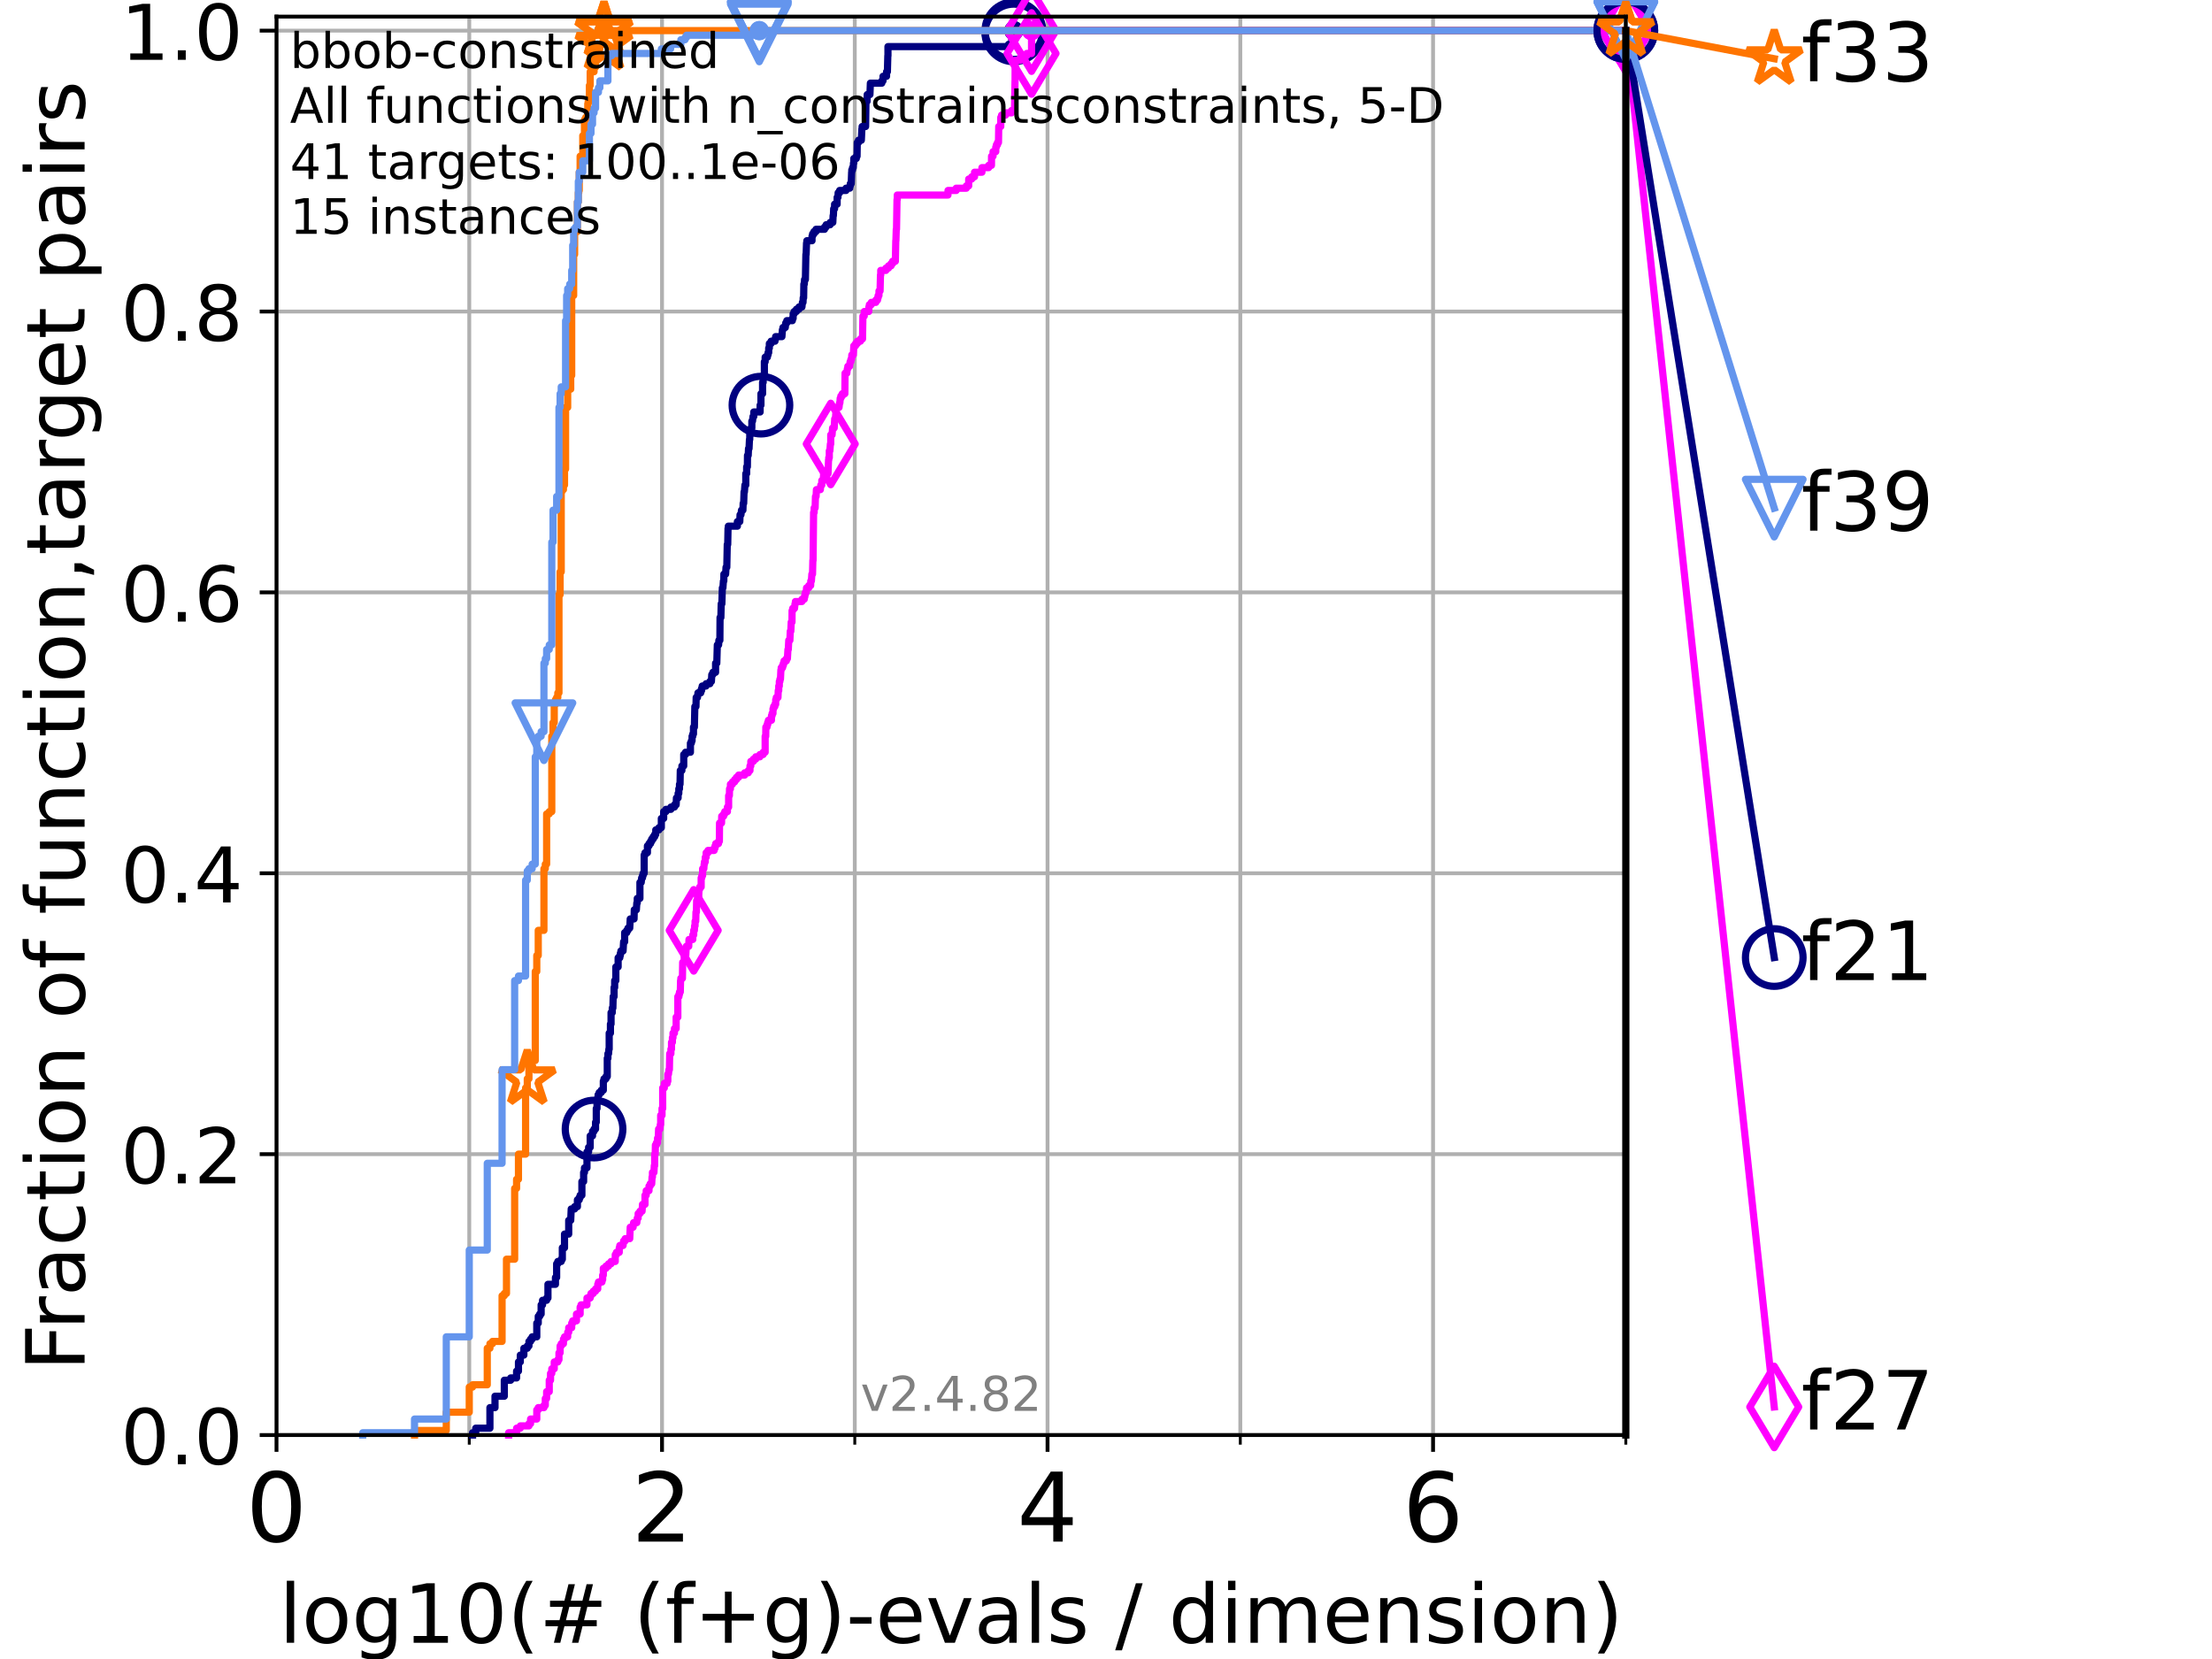 <?xml version="1.0" encoding="utf-8" standalone="no"?>
<!DOCTYPE svg PUBLIC "-//W3C//DTD SVG 1.1//EN"
  "http://www.w3.org/Graphics/SVG/1.1/DTD/svg11.dtd">
<!-- Created with matplotlib (https://matplotlib.org/) -->
<svg height="345.6pt" version="1.1" viewBox="0 0 460.8 345.6" width="460.8pt" xmlns="http://www.w3.org/2000/svg" xmlns:xlink="http://www.w3.org/1999/xlink">
 <defs>
  <style type="text/css">*{stroke-linecap:butt;stroke-linejoin:round;}</style>
 </defs>
 <g id="figure_1">
  <g id="patch_1">
   <path d="M 0 345.6 
L 460.8 345.6 
L 460.8 0 
L 0 0 
z
" style="fill:#ffffff;"/>
  </g>
  <g id="axes_1">
   <g id="patch_2">
    <path d="M 57.6 298.944 
L 338.688 298.944 
L 338.688 3.456 
L 57.6 3.456 
z
" style="fill:#ffffff;"/>
   </g>
   <g id="matplotlib.axis_1">
    <g id="xtick_1">
     <g id="line2d_1">
      <path clip-path="url(#p391e550314)" d="M 57.6 298.944 
L 57.6 3.456 
" style="fill:none;stroke:#b0b0b0;stroke-linecap:square;stroke-width:0.8;"/>
     </g>
     <g id="line2d_2">
      <defs>
       <path d="M 0 0 
L 0 3.5 
" id="md1967f2a0e" style="stroke:#000000;stroke-width:0.8;"/>
      </defs>
      <g>
       <use style="stroke:#000000;stroke-width:0.8;" x="57.6" xlink:href="#md1967f2a0e" y="298.944"/>
      </g>
     </g>
     <g id="text_1">
      <!-- 0 -->
      <g transform="translate(51.237 321.141)scale(0.2 -0.2)">
       <defs>
        <path d="M 31.781 66.406 
Q 24.172 66.406 20.328 58.906 
Q 16.5 51.422 16.5 36.375 
Q 16.5 21.391 20.328 13.891 
Q 24.172 6.391 31.781 6.391 
Q 39.453 6.391 43.281 13.891 
Q 47.125 21.391 47.125 36.375 
Q 47.125 51.422 43.281 58.906 
Q 39.453 66.406 31.781 66.406 
z
M 31.781 74.219 
Q 44.047 74.219 50.516 64.516 
Q 56.984 54.828 56.984 36.375 
Q 56.984 17.969 50.516 8.266 
Q 44.047 -1.422 31.781 -1.422 
Q 19.531 -1.422 13.062 8.266 
Q 6.594 17.969 6.594 36.375 
Q 6.594 54.828 13.062 64.516 
Q 19.531 74.219 31.781 74.219 
z
" id="DejaVuSans-48"/>
       </defs>
       <use xlink:href="#DejaVuSans-48"/>
      </g>
     </g>
    </g>
    <g id="xtick_2">
     <g id="line2d_3">
      <path clip-path="url(#p391e550314)" d="M 137.911 298.944 
L 137.911 3.456 
" style="fill:none;stroke:#b0b0b0;stroke-linecap:square;stroke-width:0.8;"/>
     </g>
     <g id="line2d_4">
      <g>
       <use style="stroke:#000000;stroke-width:0.8;" x="137.911" xlink:href="#md1967f2a0e" y="298.944"/>
      </g>
     </g>
     <g id="text_2">
      <!-- 2 -->
      <g transform="translate(131.548 321.141)scale(0.2 -0.2)">
       <defs>
        <path d="M 19.188 8.297 
L 53.609 8.297 
L 53.609 0 
L 7.328 0 
L 7.328 8.297 
Q 12.938 14.109 22.625 23.891 
Q 32.328 33.688 34.812 36.531 
Q 39.547 41.844 41.422 45.531 
Q 43.312 49.219 43.312 52.781 
Q 43.312 58.594 39.234 62.25 
Q 35.156 65.922 28.609 65.922 
Q 23.969 65.922 18.812 64.312 
Q 13.672 62.703 7.812 59.422 
L 7.812 69.391 
Q 13.766 71.781 18.938 73 
Q 24.125 74.219 28.422 74.219 
Q 39.75 74.219 46.484 68.547 
Q 53.219 62.891 53.219 53.422 
Q 53.219 48.922 51.531 44.891 
Q 49.859 40.875 45.406 35.406 
Q 44.188 33.984 37.641 27.219 
Q 31.109 20.453 19.188 8.297 
z
" id="DejaVuSans-50"/>
       </defs>
       <use xlink:href="#DejaVuSans-50"/>
      </g>
     </g>
    </g>
    <g id="xtick_3">
     <g id="line2d_5">
      <path clip-path="url(#p391e550314)" d="M 218.222 298.944 
L 218.222 3.456 
" style="fill:none;stroke:#b0b0b0;stroke-linecap:square;stroke-width:0.8;"/>
     </g>
     <g id="line2d_6">
      <g>
       <use style="stroke:#000000;stroke-width:0.8;" x="218.222" xlink:href="#md1967f2a0e" y="298.944"/>
      </g>
     </g>
     <g id="text_3">
      <!-- 4 -->
      <g transform="translate(211.859 321.141)scale(0.2 -0.2)">
       <defs>
        <path d="M 37.797 64.312 
L 12.891 25.391 
L 37.797 25.391 
z
M 35.203 72.906 
L 47.609 72.906 
L 47.609 25.391 
L 58.016 25.391 
L 58.016 17.188 
L 47.609 17.188 
L 47.609 0 
L 37.797 0 
L 37.797 17.188 
L 4.891 17.188 
L 4.891 26.703 
z
" id="DejaVuSans-52"/>
       </defs>
       <use xlink:href="#DejaVuSans-52"/>
      </g>
     </g>
    </g>
    <g id="xtick_4">
     <g id="line2d_7">
      <path clip-path="url(#p391e550314)" d="M 298.533 298.944 
L 298.533 3.456 
" style="fill:none;stroke:#b0b0b0;stroke-linecap:square;stroke-width:0.8;"/>
     </g>
     <g id="line2d_8">
      <g>
       <use style="stroke:#000000;stroke-width:0.8;" x="298.533" xlink:href="#md1967f2a0e" y="298.944"/>
      </g>
     </g>
     <g id="text_4">
      <!-- 6 -->
      <g transform="translate(292.17 321.141)scale(0.2 -0.2)">
       <defs>
        <path d="M 33.016 40.375 
Q 26.375 40.375 22.484 35.828 
Q 18.609 31.297 18.609 23.391 
Q 18.609 15.531 22.484 10.953 
Q 26.375 6.391 33.016 6.391 
Q 39.656 6.391 43.531 10.953 
Q 47.406 15.531 47.406 23.391 
Q 47.406 31.297 43.531 35.828 
Q 39.656 40.375 33.016 40.375 
z
M 52.594 71.297 
L 52.594 62.312 
Q 48.875 64.062 45.094 64.984 
Q 41.312 65.922 37.594 65.922 
Q 27.828 65.922 22.672 59.328 
Q 17.531 52.734 16.797 39.406 
Q 19.672 43.656 24.016 45.922 
Q 28.375 48.188 33.594 48.188 
Q 44.578 48.188 50.953 41.516 
Q 57.328 34.859 57.328 23.391 
Q 57.328 12.156 50.688 5.359 
Q 44.047 -1.422 33.016 -1.422 
Q 20.359 -1.422 13.672 8.266 
Q 6.984 17.969 6.984 36.375 
Q 6.984 53.656 15.188 63.938 
Q 23.391 74.219 37.203 74.219 
Q 40.922 74.219 44.703 73.484 
Q 48.484 72.75 52.594 71.297 
z
" id="DejaVuSans-54"/>
       </defs>
       <use xlink:href="#DejaVuSans-54"/>
      </g>
     </g>
    </g>
    <g id="xtick_5">
     <g id="line2d_9">
      <path clip-path="url(#p391e550314)" d="M 97.755 298.944 
L 97.755 3.456 
" style="fill:none;stroke:#b0b0b0;stroke-linecap:square;stroke-width:0.8;"/>
     </g>
     <g id="line2d_10">
      <defs>
       <path d="M 0 0 
L 0 2 
" id="m434257d364" style="stroke:#000000;stroke-width:0.6;"/>
      </defs>
      <g>
       <use style="stroke:#000000;stroke-width:0.6;" x="97.755" xlink:href="#m434257d364" y="298.944"/>
      </g>
     </g>
    </g>
    <g id="xtick_6">
     <g id="line2d_11">
      <path clip-path="url(#p391e550314)" d="M 178.066 298.944 
L 178.066 3.456 
" style="fill:none;stroke:#b0b0b0;stroke-linecap:square;stroke-width:0.8;"/>
     </g>
     <g id="line2d_12">
      <g>
       <use style="stroke:#000000;stroke-width:0.6;" x="178.066" xlink:href="#m434257d364" y="298.944"/>
      </g>
     </g>
    </g>
    <g id="xtick_7">
     <g id="line2d_13">
      <path clip-path="url(#p391e550314)" d="M 258.377 298.944 
L 258.377 3.456 
" style="fill:none;stroke:#b0b0b0;stroke-linecap:square;stroke-width:0.8;"/>
     </g>
     <g id="line2d_14">
      <g>
       <use style="stroke:#000000;stroke-width:0.6;" x="258.377" xlink:href="#m434257d364" y="298.944"/>
      </g>
     </g>
    </g>
    <g id="xtick_8">
     <g id="line2d_15">
      <path clip-path="url(#p391e550314)" d="M 338.688 298.944 
L 338.688 3.456 
" style="fill:none;stroke:#b0b0b0;stroke-linecap:square;stroke-width:0.8;"/>
     </g>
     <g id="line2d_16">
      <g>
       <use style="stroke:#000000;stroke-width:0.6;" x="338.688" xlink:href="#m434257d364" y="298.944"/>
      </g>
     </g>
    </g>
    <g id="text_5">
     <!-- log10(# (f+g)-evals / dimension) -->
     <g transform="translate(58.145 342.218)scale(0.17 -0.17)">
      <defs>
       <path d="M 9.422 75.984 
L 18.406 75.984 
L 18.406 0 
L 9.422 0 
z
" id="DejaVuSans-108"/>
       <path d="M 30.609 48.391 
Q 23.391 48.391 19.188 42.75 
Q 14.984 37.109 14.984 27.297 
Q 14.984 17.484 19.156 11.844 
Q 23.344 6.203 30.609 6.203 
Q 37.797 6.203 41.984 11.859 
Q 46.188 17.531 46.188 27.297 
Q 46.188 37.016 41.984 42.703 
Q 37.797 48.391 30.609 48.391 
z
M 30.609 56 
Q 42.328 56 49.016 48.375 
Q 55.719 40.766 55.719 27.297 
Q 55.719 13.875 49.016 6.219 
Q 42.328 -1.422 30.609 -1.422 
Q 18.844 -1.422 12.172 6.219 
Q 5.516 13.875 5.516 27.297 
Q 5.516 40.766 12.172 48.375 
Q 18.844 56 30.609 56 
z
" id="DejaVuSans-111"/>
       <path d="M 45.406 27.984 
Q 45.406 37.75 41.375 43.109 
Q 37.359 48.484 30.078 48.484 
Q 22.859 48.484 18.828 43.109 
Q 14.797 37.75 14.797 27.984 
Q 14.797 18.266 18.828 12.891 
Q 22.859 7.516 30.078 7.516 
Q 37.359 7.516 41.375 12.891 
Q 45.406 18.266 45.406 27.984 
z
M 54.391 6.781 
Q 54.391 -7.172 48.188 -13.984 
Q 42 -20.797 29.203 -20.797 
Q 24.469 -20.797 20.266 -20.094 
Q 16.062 -19.391 12.109 -17.922 
L 12.109 -9.188 
Q 16.062 -11.328 19.922 -12.344 
Q 23.781 -13.375 27.781 -13.375 
Q 36.625 -13.375 41.016 -8.766 
Q 45.406 -4.156 45.406 5.172 
L 45.406 9.625 
Q 42.625 4.781 38.281 2.391 
Q 33.938 0 27.875 0 
Q 17.828 0 11.672 7.656 
Q 5.516 15.328 5.516 27.984 
Q 5.516 40.672 11.672 48.328 
Q 17.828 56 27.875 56 
Q 33.938 56 38.281 53.609 
Q 42.625 51.219 45.406 46.391 
L 45.406 54.688 
L 54.391 54.688 
z
" id="DejaVuSans-103"/>
       <path d="M 12.406 8.297 
L 28.516 8.297 
L 28.516 63.922 
L 10.984 60.406 
L 10.984 69.391 
L 28.422 72.906 
L 38.281 72.906 
L 38.281 8.297 
L 54.391 8.297 
L 54.391 0 
L 12.406 0 
z
" id="DejaVuSans-49"/>
       <path d="M 31 75.875 
Q 24.469 64.656 21.281 53.656 
Q 18.109 42.672 18.109 31.391 
Q 18.109 20.125 21.312 9.062 
Q 24.516 -2 31 -13.188 
L 23.188 -13.188 
Q 15.875 -1.703 12.234 9.375 
Q 8.594 20.453 8.594 31.391 
Q 8.594 42.281 12.203 53.312 
Q 15.828 64.359 23.188 75.875 
z
" id="DejaVuSans-40"/>
       <path d="M 51.125 44 
L 36.922 44 
L 32.812 27.688 
L 47.125 27.688 
z
M 43.797 71.781 
L 38.719 51.516 
L 52.984 51.516 
L 58.109 71.781 
L 65.922 71.781 
L 60.891 51.516 
L 76.125 51.516 
L 76.125 44 
L 58.984 44 
L 54.984 27.688 
L 70.516 27.688 
L 70.516 20.219 
L 53.078 20.219 
L 48 0 
L 40.188 0 
L 45.219 20.219 
L 30.906 20.219 
L 25.875 0 
L 18.016 0 
L 23.094 20.219 
L 7.719 20.219 
L 7.719 27.688 
L 24.906 27.688 
L 29 44 
L 13.281 44 
L 13.281 51.516 
L 30.906 51.516 
L 35.891 71.781 
z
" id="DejaVuSans-35"/>
       <path id="DejaVuSans-32"/>
       <path d="M 37.109 75.984 
L 37.109 68.5 
L 28.516 68.5 
Q 23.688 68.5 21.797 66.547 
Q 19.922 64.594 19.922 59.516 
L 19.922 54.688 
L 34.719 54.688 
L 34.719 47.703 
L 19.922 47.703 
L 19.922 0 
L 10.891 0 
L 10.891 47.703 
L 2.297 47.703 
L 2.297 54.688 
L 10.891 54.688 
L 10.891 58.5 
Q 10.891 67.625 15.141 71.797 
Q 19.391 75.984 28.609 75.984 
z
" id="DejaVuSans-102"/>
       <path d="M 46 62.703 
L 46 35.5 
L 73.188 35.5 
L 73.188 27.203 
L 46 27.203 
L 46 0 
L 37.797 0 
L 37.797 27.203 
L 10.594 27.203 
L 10.594 35.5 
L 37.797 35.5 
L 37.797 62.703 
z
" id="DejaVuSans-43"/>
       <path d="M 8.016 75.875 
L 15.828 75.875 
Q 23.141 64.359 26.781 53.312 
Q 30.422 42.281 30.422 31.391 
Q 30.422 20.453 26.781 9.375 
Q 23.141 -1.703 15.828 -13.188 
L 8.016 -13.188 
Q 14.5 -2 17.703 9.062 
Q 20.906 20.125 20.906 31.391 
Q 20.906 42.672 17.703 53.656 
Q 14.5 64.656 8.016 75.875 
z
" id="DejaVuSans-41"/>
       <path d="M 4.891 31.391 
L 31.203 31.391 
L 31.203 23.391 
L 4.891 23.391 
z
" id="DejaVuSans-45"/>
       <path d="M 56.203 29.594 
L 56.203 25.203 
L 14.891 25.203 
Q 15.484 15.922 20.484 11.062 
Q 25.484 6.203 34.422 6.203 
Q 39.594 6.203 44.453 7.469 
Q 49.312 8.734 54.109 11.281 
L 54.109 2.781 
Q 49.266 0.734 44.188 -0.344 
Q 39.109 -1.422 33.891 -1.422 
Q 20.797 -1.422 13.156 6.188 
Q 5.516 13.812 5.516 26.812 
Q 5.516 40.234 12.766 48.109 
Q 20.016 56 32.328 56 
Q 43.359 56 49.781 48.891 
Q 56.203 41.797 56.203 29.594 
z
M 47.219 32.234 
Q 47.125 39.594 43.094 43.984 
Q 39.062 48.391 32.422 48.391 
Q 24.906 48.391 20.391 44.141 
Q 15.875 39.891 15.188 32.172 
z
" id="DejaVuSans-101"/>
       <path d="M 2.984 54.688 
L 12.5 54.688 
L 29.594 8.797 
L 46.688 54.688 
L 56.203 54.688 
L 35.688 0 
L 23.484 0 
z
" id="DejaVuSans-118"/>
       <path d="M 34.281 27.484 
Q 23.391 27.484 19.188 25 
Q 14.984 22.516 14.984 16.5 
Q 14.984 11.719 18.141 8.906 
Q 21.297 6.109 26.703 6.109 
Q 34.188 6.109 38.703 11.406 
Q 43.219 16.703 43.219 25.484 
L 43.219 27.484 
z
M 52.203 31.203 
L 52.203 0 
L 43.219 0 
L 43.219 8.297 
Q 40.141 3.328 35.547 0.953 
Q 30.953 -1.422 24.312 -1.422 
Q 15.922 -1.422 10.953 3.297 
Q 6 8.016 6 15.922 
Q 6 25.141 12.172 29.828 
Q 18.359 34.516 30.609 34.516 
L 43.219 34.516 
L 43.219 35.406 
Q 43.219 41.609 39.141 45 
Q 35.062 48.391 27.688 48.391 
Q 23 48.391 18.547 47.266 
Q 14.109 46.141 10.016 43.891 
L 10.016 52.203 
Q 14.938 54.109 19.578 55.047 
Q 24.219 56 28.609 56 
Q 40.484 56 46.344 49.844 
Q 52.203 43.703 52.203 31.203 
z
" id="DejaVuSans-97"/>
       <path d="M 44.281 53.078 
L 44.281 44.578 
Q 40.484 46.531 36.375 47.5 
Q 32.281 48.484 27.875 48.484 
Q 21.188 48.484 17.844 46.438 
Q 14.5 44.391 14.5 40.281 
Q 14.5 37.156 16.891 35.375 
Q 19.281 33.594 26.516 31.984 
L 29.594 31.297 
Q 39.156 29.25 43.188 25.516 
Q 47.219 21.781 47.219 15.094 
Q 47.219 7.469 41.188 3.016 
Q 35.156 -1.422 24.609 -1.422 
Q 20.219 -1.422 15.453 -0.562 
Q 10.688 0.297 5.422 2 
L 5.422 11.281 
Q 10.406 8.688 15.234 7.391 
Q 20.062 6.109 24.812 6.109 
Q 31.156 6.109 34.562 8.281 
Q 37.984 10.453 37.984 14.406 
Q 37.984 18.062 35.516 20.016 
Q 33.062 21.969 24.703 23.781 
L 21.578 24.516 
Q 13.234 26.266 9.516 29.906 
Q 5.812 33.547 5.812 39.891 
Q 5.812 47.609 11.281 51.797 
Q 16.75 56 26.812 56 
Q 31.781 56 36.172 55.266 
Q 40.578 54.547 44.281 53.078 
z
" id="DejaVuSans-115"/>
       <path d="M 25.391 72.906 
L 33.688 72.906 
L 8.297 -9.281 
L 0 -9.281 
z
" id="DejaVuSans-47"/>
       <path d="M 45.406 46.391 
L 45.406 75.984 
L 54.391 75.984 
L 54.391 0 
L 45.406 0 
L 45.406 8.203 
Q 42.578 3.328 38.25 0.953 
Q 33.938 -1.422 27.875 -1.422 
Q 17.969 -1.422 11.734 6.484 
Q 5.516 14.406 5.516 27.297 
Q 5.516 40.188 11.734 48.094 
Q 17.969 56 27.875 56 
Q 33.938 56 38.25 53.625 
Q 42.578 51.266 45.406 46.391 
z
M 14.797 27.297 
Q 14.797 17.391 18.875 11.75 
Q 22.953 6.109 30.078 6.109 
Q 37.203 6.109 41.297 11.75 
Q 45.406 17.391 45.406 27.297 
Q 45.406 37.203 41.297 42.844 
Q 37.203 48.484 30.078 48.484 
Q 22.953 48.484 18.875 42.844 
Q 14.797 37.203 14.797 27.297 
z
" id="DejaVuSans-100"/>
       <path d="M 9.422 54.688 
L 18.406 54.688 
L 18.406 0 
L 9.422 0 
z
M 9.422 75.984 
L 18.406 75.984 
L 18.406 64.594 
L 9.422 64.594 
z
" id="DejaVuSans-105"/>
       <path d="M 52 44.188 
Q 55.375 50.25 60.062 53.125 
Q 64.75 56 71.094 56 
Q 79.641 56 84.281 50.016 
Q 88.922 44.047 88.922 33.016 
L 88.922 0 
L 79.891 0 
L 79.891 32.719 
Q 79.891 40.578 77.094 44.375 
Q 74.312 48.188 68.609 48.188 
Q 61.625 48.188 57.562 43.547 
Q 53.516 38.922 53.516 30.906 
L 53.516 0 
L 44.484 0 
L 44.484 32.719 
Q 44.484 40.625 41.703 44.406 
Q 38.922 48.188 33.109 48.188 
Q 26.219 48.188 22.156 43.531 
Q 18.109 38.875 18.109 30.906 
L 18.109 0 
L 9.078 0 
L 9.078 54.688 
L 18.109 54.688 
L 18.109 46.188 
Q 21.188 51.219 25.484 53.609 
Q 29.781 56 35.688 56 
Q 41.656 56 45.828 52.969 
Q 50 49.953 52 44.188 
z
" id="DejaVuSans-109"/>
       <path d="M 54.891 33.016 
L 54.891 0 
L 45.906 0 
L 45.906 32.719 
Q 45.906 40.484 42.875 44.328 
Q 39.844 48.188 33.797 48.188 
Q 26.516 48.188 22.312 43.547 
Q 18.109 38.922 18.109 30.906 
L 18.109 0 
L 9.078 0 
L 9.078 54.688 
L 18.109 54.688 
L 18.109 46.188 
Q 21.344 51.125 25.703 53.562 
Q 30.078 56 35.797 56 
Q 45.219 56 50.047 50.172 
Q 54.891 44.344 54.891 33.016 
z
" id="DejaVuSans-110"/>
      </defs>
      <use xlink:href="#DejaVuSans-108"/>
      <use x="27.783" xlink:href="#DejaVuSans-111"/>
      <use x="88.965" xlink:href="#DejaVuSans-103"/>
      <use x="152.441" xlink:href="#DejaVuSans-49"/>
      <use x="216.064" xlink:href="#DejaVuSans-48"/>
      <use x="279.688" xlink:href="#DejaVuSans-40"/>
      <use x="318.701" xlink:href="#DejaVuSans-35"/>
      <use x="402.49" xlink:href="#DejaVuSans-32"/>
      <use x="434.277" xlink:href="#DejaVuSans-40"/>
      <use x="473.291" xlink:href="#DejaVuSans-102"/>
      <use x="508.496" xlink:href="#DejaVuSans-43"/>
      <use x="592.285" xlink:href="#DejaVuSans-103"/>
      <use x="655.762" xlink:href="#DejaVuSans-41"/>
      <use x="694.775" xlink:href="#DejaVuSans-45"/>
      <use x="730.859" xlink:href="#DejaVuSans-101"/>
      <use x="792.383" xlink:href="#DejaVuSans-118"/>
      <use x="851.562" xlink:href="#DejaVuSans-97"/>
      <use x="912.842" xlink:href="#DejaVuSans-108"/>
      <use x="940.625" xlink:href="#DejaVuSans-115"/>
      <use x="992.725" xlink:href="#DejaVuSans-32"/>
      <use x="1024.512" xlink:href="#DejaVuSans-47"/>
      <use x="1058.203" xlink:href="#DejaVuSans-32"/>
      <use x="1089.99" xlink:href="#DejaVuSans-100"/>
      <use x="1153.467" xlink:href="#DejaVuSans-105"/>
      <use x="1181.25" xlink:href="#DejaVuSans-109"/>
      <use x="1278.662" xlink:href="#DejaVuSans-101"/>
      <use x="1340.186" xlink:href="#DejaVuSans-110"/>
      <use x="1403.564" xlink:href="#DejaVuSans-115"/>
      <use x="1455.664" xlink:href="#DejaVuSans-105"/>
      <use x="1483.447" xlink:href="#DejaVuSans-111"/>
      <use x="1544.629" xlink:href="#DejaVuSans-110"/>
      <use x="1608.008" xlink:href="#DejaVuSans-41"/>
     </g>
    </g>
   </g>
   <g id="matplotlib.axis_2">
    <g id="ytick_1">
     <g id="line2d_17">
      <path clip-path="url(#p391e550314)" d="M 57.6 298.944 
L 338.688 298.944 
" style="fill:none;stroke:#b0b0b0;stroke-linecap:square;stroke-width:0.8;"/>
     </g>
     <g id="line2d_18">
      <defs>
       <path d="M 0 0 
L -3.5 0 
" id="mad045652a2" style="stroke:#000000;stroke-width:0.8;"/>
      </defs>
      <g>
       <use style="stroke:#000000;stroke-width:0.8;" x="57.6" xlink:href="#mad045652a2" y="298.944"/>
      </g>
     </g>
     <g id="text_6">
      <!-- 0.0 -->
      <g transform="translate(25.155 305.023)scale(0.16 -0.16)">
       <defs>
        <path d="M 10.688 12.406 
L 21 12.406 
L 21 0 
L 10.688 0 
z
" id="DejaVuSans-46"/>
       </defs>
       <use xlink:href="#DejaVuSans-48"/>
       <use x="63.623" xlink:href="#DejaVuSans-46"/>
       <use x="95.41" xlink:href="#DejaVuSans-48"/>
      </g>
     </g>
    </g>
    <g id="ytick_2">
     <g id="line2d_19">
      <path clip-path="url(#p391e550314)" d="M 57.6 240.432 
L 338.688 240.432 
" style="fill:none;stroke:#b0b0b0;stroke-linecap:square;stroke-width:0.8;"/>
     </g>
     <g id="line2d_20">
      <g>
       <use style="stroke:#000000;stroke-width:0.8;" x="57.6" xlink:href="#mad045652a2" y="240.432"/>
      </g>
     </g>
     <g id="text_7">
      <!-- 0.2 -->
      <g transform="translate(25.155 246.51)scale(0.16 -0.16)">
       <use xlink:href="#DejaVuSans-48"/>
       <use x="63.623" xlink:href="#DejaVuSans-46"/>
       <use x="95.41" xlink:href="#DejaVuSans-50"/>
      </g>
     </g>
    </g>
    <g id="ytick_3">
     <g id="line2d_21">
      <path clip-path="url(#p391e550314)" d="M 57.6 181.919 
L 338.688 181.919 
" style="fill:none;stroke:#b0b0b0;stroke-linecap:square;stroke-width:0.8;"/>
     </g>
     <g id="line2d_22">
      <g>
       <use style="stroke:#000000;stroke-width:0.8;" x="57.6" xlink:href="#mad045652a2" y="181.919"/>
      </g>
     </g>
     <g id="text_8">
      <!-- 0.4 -->
      <g transform="translate(25.155 187.998)scale(0.16 -0.16)">
       <use xlink:href="#DejaVuSans-48"/>
       <use x="63.623" xlink:href="#DejaVuSans-46"/>
       <use x="95.41" xlink:href="#DejaVuSans-52"/>
      </g>
     </g>
    </g>
    <g id="ytick_4">
     <g id="line2d_23">
      <path clip-path="url(#p391e550314)" d="M 57.6 123.407 
L 338.688 123.407 
" style="fill:none;stroke:#b0b0b0;stroke-linecap:square;stroke-width:0.8;"/>
     </g>
     <g id="line2d_24">
      <g>
       <use style="stroke:#000000;stroke-width:0.8;" x="57.6" xlink:href="#mad045652a2" y="123.407"/>
      </g>
     </g>
     <g id="text_9">
      <!-- 0.6 -->
      <g transform="translate(25.155 129.485)scale(0.16 -0.16)">
       <use xlink:href="#DejaVuSans-48"/>
       <use x="63.623" xlink:href="#DejaVuSans-46"/>
       <use x="95.41" xlink:href="#DejaVuSans-54"/>
      </g>
     </g>
    </g>
    <g id="ytick_5">
     <g id="line2d_25">
      <path clip-path="url(#p391e550314)" d="M 57.6 64.894 
L 338.688 64.894 
" style="fill:none;stroke:#b0b0b0;stroke-linecap:square;stroke-width:0.8;"/>
     </g>
     <g id="line2d_26">
      <g>
       <use style="stroke:#000000;stroke-width:0.8;" x="57.6" xlink:href="#mad045652a2" y="64.894"/>
      </g>
     </g>
     <g id="text_10">
      <!-- 0.8 -->
      <g transform="translate(25.155 70.973)scale(0.16 -0.16)">
       <defs>
        <path d="M 31.781 34.625 
Q 24.75 34.625 20.719 30.859 
Q 16.703 27.094 16.703 20.516 
Q 16.703 13.922 20.719 10.156 
Q 24.75 6.391 31.781 6.391 
Q 38.812 6.391 42.859 10.172 
Q 46.922 13.969 46.922 20.516 
Q 46.922 27.094 42.891 30.859 
Q 38.875 34.625 31.781 34.625 
z
M 21.922 38.812 
Q 15.578 40.375 12.031 44.719 
Q 8.5 49.078 8.5 55.328 
Q 8.5 64.062 14.719 69.141 
Q 20.953 74.219 31.781 74.219 
Q 42.672 74.219 48.875 69.141 
Q 55.078 64.062 55.078 55.328 
Q 55.078 49.078 51.531 44.719 
Q 48 40.375 41.703 38.812 
Q 48.828 37.156 52.797 32.312 
Q 56.781 27.484 56.781 20.516 
Q 56.781 9.906 50.312 4.234 
Q 43.844 -1.422 31.781 -1.422 
Q 19.734 -1.422 13.25 4.234 
Q 6.781 9.906 6.781 20.516 
Q 6.781 27.484 10.781 32.312 
Q 14.797 37.156 21.922 38.812 
z
M 18.312 54.391 
Q 18.312 48.734 21.844 45.562 
Q 25.391 42.391 31.781 42.391 
Q 38.141 42.391 41.719 45.562 
Q 45.312 48.734 45.312 54.391 
Q 45.312 60.062 41.719 63.234 
Q 38.141 66.406 31.781 66.406 
Q 25.391 66.406 21.844 63.234 
Q 18.312 60.062 18.312 54.391 
z
" id="DejaVuSans-56"/>
       </defs>
       <use xlink:href="#DejaVuSans-48"/>
       <use x="63.623" xlink:href="#DejaVuSans-46"/>
       <use x="95.41" xlink:href="#DejaVuSans-56"/>
      </g>
     </g>
    </g>
    <g id="ytick_6">
     <g id="line2d_27">
      <path clip-path="url(#p391e550314)" d="M 57.6 6.382 
L 338.688 6.382 
" style="fill:none;stroke:#b0b0b0;stroke-linecap:square;stroke-width:0.8;"/>
     </g>
     <g id="line2d_28">
      <g>
       <use style="stroke:#000000;stroke-width:0.8;" x="57.6" xlink:href="#mad045652a2" y="6.382"/>
      </g>
     </g>
     <g id="text_11">
      <!-- 1.0 -->
      <g transform="translate(25.155 12.46)scale(0.16 -0.16)">
       <use xlink:href="#DejaVuSans-49"/>
       <use x="63.623" xlink:href="#DejaVuSans-46"/>
       <use x="95.41" xlink:href="#DejaVuSans-48"/>
      </g>
     </g>
    </g>
    <g id="text_12">
     <!-- Fraction of function,target pairs -->
     <g transform="translate(17.62 285.585)rotate(-90)scale(0.17 -0.17)">
      <defs>
       <path d="M 9.812 72.906 
L 51.703 72.906 
L 51.703 64.594 
L 19.672 64.594 
L 19.672 43.109 
L 48.578 43.109 
L 48.578 34.812 
L 19.672 34.812 
L 19.672 0 
L 9.812 0 
z
" id="DejaVuSans-70"/>
       <path d="M 41.109 46.297 
Q 39.594 47.172 37.812 47.578 
Q 36.031 48 33.891 48 
Q 26.266 48 22.188 43.047 
Q 18.109 38.094 18.109 28.812 
L 18.109 0 
L 9.078 0 
L 9.078 54.688 
L 18.109 54.688 
L 18.109 46.188 
Q 20.953 51.172 25.484 53.578 
Q 30.031 56 36.531 56 
Q 37.453 56 38.578 55.875 
Q 39.703 55.766 41.062 55.516 
z
" id="DejaVuSans-114"/>
       <path d="M 48.781 52.594 
L 48.781 44.188 
Q 44.969 46.297 41.141 47.344 
Q 37.312 48.391 33.406 48.391 
Q 24.656 48.391 19.812 42.844 
Q 14.984 37.312 14.984 27.297 
Q 14.984 17.281 19.812 11.734 
Q 24.656 6.203 33.406 6.203 
Q 37.312 6.203 41.141 7.25 
Q 44.969 8.297 48.781 10.406 
L 48.781 2.094 
Q 45.016 0.344 40.984 -0.531 
Q 36.969 -1.422 32.422 -1.422 
Q 20.062 -1.422 12.781 6.344 
Q 5.516 14.109 5.516 27.297 
Q 5.516 40.672 12.859 48.328 
Q 20.219 56 33.016 56 
Q 37.156 56 41.109 55.141 
Q 45.062 54.297 48.781 52.594 
z
" id="DejaVuSans-99"/>
       <path d="M 18.312 70.219 
L 18.312 54.688 
L 36.812 54.688 
L 36.812 47.703 
L 18.312 47.703 
L 18.312 18.016 
Q 18.312 11.328 20.141 9.422 
Q 21.969 7.516 27.594 7.516 
L 36.812 7.516 
L 36.812 0 
L 27.594 0 
Q 17.188 0 13.234 3.875 
Q 9.281 7.766 9.281 18.016 
L 9.281 47.703 
L 2.688 47.703 
L 2.688 54.688 
L 9.281 54.688 
L 9.281 70.219 
z
" id="DejaVuSans-116"/>
       <path d="M 8.5 21.578 
L 8.5 54.688 
L 17.484 54.688 
L 17.484 21.922 
Q 17.484 14.156 20.5 10.266 
Q 23.531 6.391 29.594 6.391 
Q 36.859 6.391 41.078 11.031 
Q 45.312 15.672 45.312 23.688 
L 45.312 54.688 
L 54.297 54.688 
L 54.297 0 
L 45.312 0 
L 45.312 8.406 
Q 42.047 3.422 37.719 1 
Q 33.406 -1.422 27.688 -1.422 
Q 18.266 -1.422 13.375 4.438 
Q 8.5 10.297 8.5 21.578 
z
M 31.109 56 
z
" id="DejaVuSans-117"/>
       <path d="M 11.719 12.406 
L 22.016 12.406 
L 22.016 4 
L 14.016 -11.625 
L 7.719 -11.625 
L 11.719 4 
z
" id="DejaVuSans-44"/>
       <path d="M 18.109 8.203 
L 18.109 -20.797 
L 9.078 -20.797 
L 9.078 54.688 
L 18.109 54.688 
L 18.109 46.391 
Q 20.953 51.266 25.266 53.625 
Q 29.594 56 35.594 56 
Q 45.562 56 51.781 48.094 
Q 58.016 40.188 58.016 27.297 
Q 58.016 14.406 51.781 6.484 
Q 45.562 -1.422 35.594 -1.422 
Q 29.594 -1.422 25.266 0.953 
Q 20.953 3.328 18.109 8.203 
z
M 48.688 27.297 
Q 48.688 37.203 44.609 42.844 
Q 40.531 48.484 33.406 48.484 
Q 26.266 48.484 22.188 42.844 
Q 18.109 37.203 18.109 27.297 
Q 18.109 17.391 22.188 11.75 
Q 26.266 6.109 33.406 6.109 
Q 40.531 6.109 44.609 11.75 
Q 48.688 17.391 48.688 27.297 
z
" id="DejaVuSans-112"/>
      </defs>
      <use xlink:href="#DejaVuSans-70"/>
      <use x="50.27" xlink:href="#DejaVuSans-114"/>
      <use x="91.383" xlink:href="#DejaVuSans-97"/>
      <use x="152.662" xlink:href="#DejaVuSans-99"/>
      <use x="207.643" xlink:href="#DejaVuSans-116"/>
      <use x="246.852" xlink:href="#DejaVuSans-105"/>
      <use x="274.635" xlink:href="#DejaVuSans-111"/>
      <use x="335.816" xlink:href="#DejaVuSans-110"/>
      <use x="399.195" xlink:href="#DejaVuSans-32"/>
      <use x="430.982" xlink:href="#DejaVuSans-111"/>
      <use x="492.164" xlink:href="#DejaVuSans-102"/>
      <use x="527.369" xlink:href="#DejaVuSans-32"/>
      <use x="559.156" xlink:href="#DejaVuSans-102"/>
      <use x="594.361" xlink:href="#DejaVuSans-117"/>
      <use x="657.74" xlink:href="#DejaVuSans-110"/>
      <use x="721.119" xlink:href="#DejaVuSans-99"/>
      <use x="776.1" xlink:href="#DejaVuSans-116"/>
      <use x="815.309" xlink:href="#DejaVuSans-105"/>
      <use x="843.092" xlink:href="#DejaVuSans-111"/>
      <use x="904.273" xlink:href="#DejaVuSans-110"/>
      <use x="967.652" xlink:href="#DejaVuSans-44"/>
      <use x="999.439" xlink:href="#DejaVuSans-116"/>
      <use x="1038.648" xlink:href="#DejaVuSans-97"/>
      <use x="1099.928" xlink:href="#DejaVuSans-114"/>
      <use x="1139.291" xlink:href="#DejaVuSans-103"/>
      <use x="1202.768" xlink:href="#DejaVuSans-101"/>
      <use x="1264.291" xlink:href="#DejaVuSans-116"/>
      <use x="1303.5" xlink:href="#DejaVuSans-32"/>
      <use x="1335.287" xlink:href="#DejaVuSans-112"/>
      <use x="1398.764" xlink:href="#DejaVuSans-97"/>
      <use x="1460.043" xlink:href="#DejaVuSans-105"/>
      <use x="1487.826" xlink:href="#DejaVuSans-114"/>
      <use x="1528.939" xlink:href="#DejaVuSans-115"/>
     </g>
    </g>
   </g>
   <g id="line2d_29">
    <defs>
     <path d="M 0 1.5 
C 0.398 1.5 0.779 1.342 1.061 1.061 
C 1.342 0.779 1.5 0.398 1.5 0 
C 1.5 -0.398 1.342 -0.779 1.061 -1.061 
C 0.779 -1.342 0.398 -1.5 0 -1.5 
C -0.398 -1.5 -0.779 -1.342 -1.061 -1.061 
C -1.342 -0.779 -1.5 -0.398 -1.5 0 
C -1.5 0.398 -1.342 0.779 -1.061 1.061 
C -0.779 1.342 -0.398 1.5 0 1.5 
z
" id="m3d44f369e2" style="stroke:#000080;"/>
    </defs>
    <g>
     <use style="fill:#000080;stroke:#000080;" x="211.204" xlink:href="#m3d44f369e2" y="6.382"/>
     <use style="fill:#000080;stroke:#000080;" x="211.204" xlink:href="#m3d44f369e2" y="6.382"/>
    </g>
   </g>
   <g id="line2d_30">
    <path d="M 98.439 298.944 
L 98.439 298.468 
L 99.098 298.468 
L 99.098 297.517 
L 102.06 297.517 
L 102.06 293.235 
L 103.118 293.235 
L 103.118 290.857 
L 105.057 290.857 
L 105.057 287.527 
L 106.383 287.527 
L 106.383 287.051 
L 107.614 287.051 
L 107.614 285.624 
L 108.006 285.624 
L 108.006 283.721 
L 108.389 283.721 
L 108.389 282.294 
L 109.132 282.294 
L 109.132 280.867 
L 109.843 280.867 
L 109.843 280.391 
L 110.189 280.391 
L 110.189 279.44 
L 110.527 279.44 
L 110.527 278.964 
L 110.86 278.964 
L 110.86 278.488 
L 111.82 278.488 
L 111.82 275.634 
L 112.128 275.634 
L 112.128 274.207 
L 112.432 274.207 
L 112.432 273.731 
L 112.73 273.731 
L 112.73 271.828 
L 113.023 271.828 
L 113.023 270.877 
L 113.874 270.877 
L 113.874 270.401 
L 114.148 270.401 
L 114.148 267.547 
L 115.711 267.547 
L 115.711 266.12 
L 115.959 266.12 
L 115.959 263.266 
L 116.203 263.266 
L 116.203 262.79 
L 116.914 262.79 
L 116.914 262.314 
L 117.145 262.314 
L 117.145 259.936 
L 117.598 259.936 
L 117.598 257.081 
L 118.471 257.081 
L 118.471 254.227 
L 118.891 254.227 
L 118.994 251.849 
L 119.702 251.849 
L 119.702 251.373 
L 120.287 251.373 
L 120.287 249.946 
L 120.666 249.946 
L 120.666 249.47 
L 120.852 249.47 
L 120.852 248.994 
L 121.219 248.994 
L 121.219 246.14 
L 121.579 246.14 
L 121.579 244.237 
L 121.756 244.237 
L 121.756 243.286 
L 122.277 243.286 
L 122.277 239.956 
L 122.615 239.956 
L 122.615 239.004 
L 122.948 239.004 
L 122.948 236.626 
L 123.434 236.626 
L 123.434 235.674 
L 123.751 235.674 
L 123.751 235.199 
L 124.063 235.199 
L 124.063 233.772 
L 124.216 233.772 
L 124.216 230.917 
L 124.369 230.917 
L 124.369 229.49 
L 124.52 229.49 
L 124.595 228.063 
L 124.818 228.063 
L 124.818 227.587 
L 125.256 227.587 
L 125.256 227.112 
L 125.683 227.112 
L 125.683 225.209 
L 125.823 225.209 
L 125.823 224.733 
L 126.236 224.733 
L 126.236 224.257 
L 126.507 224.257 
L 126.507 220.452 
L 126.64 220.452 
L 126.64 219.5 
L 126.773 219.5 
L 126.839 218.549 
L 126.905 218.549 
L 126.905 215.219 
L 127.165 215.219 
L 127.165 213.316 
L 127.294 213.316 
L 127.294 210.937 
L 127.548 210.937 
L 127.548 209.986 
L 127.674 209.986 
L 127.737 207.607 
L 127.923 207.607 
L 127.923 205.705 
L 128.047 205.705 
L 128.047 204.277 
L 128.291 204.277 
L 128.291 201.423 
L 128.768 201.423 
L 128.768 199.52 
L 129.118 199.52 
L 129.118 199.045 
L 129.233 199.045 
L 129.233 198.569 
L 129.348 198.569 
L 129.348 198.093 
L 129.798 198.093 
L 129.909 196.19 
L 130.128 196.19 
L 130.128 194.288 
L 130.559 194.288 
L 130.559 193.812 
L 130.822 193.812 
L 130.822 193.336 
L 131.185 193.336 
L 131.287 191.433 
L 132.085 191.433 
L 132.133 189.53 
L 132.565 189.53 
L 132.66 188.103 
L 132.754 188.103 
L 132.754 187.152 
L 133.307 187.152 
L 133.307 183.822 
L 133.578 183.822 
L 133.667 182.87 
L 133.844 182.87 
L 133.844 182.395 
L 133.976 182.395 
L 133.976 181.919 
L 134.193 181.919 
L 134.193 178.113 
L 134.365 178.113 
L 134.365 177.638 
L 134.87 177.638 
L 134.87 176.211 
L 135.199 176.211 
L 135.199 175.735 
L 135.522 175.735 
L 135.522 175.259 
L 135.761 175.259 
L 135.761 174.783 
L 136.073 174.783 
L 136.073 174.308 
L 136.381 174.308 
L 136.381 173.832 
L 136.608 173.832 
L 136.608 172.881 
L 137.271 172.881 
L 137.271 172.405 
L 137.771 172.405 
L 137.771 170.502 
L 138.256 170.502 
L 138.256 169.075 
L 138.728 169.075 
L 138.728 168.599 
L 139.762 168.599 
L 139.762 168.123 
L 140.499 168.123 
L 140.499 167.648 
L 140.856 167.648 
L 140.915 166.221 
L 141.264 166.221 
L 141.264 165.269 
L 141.407 165.269 
L 141.407 164.318 
L 141.549 164.318 
L 141.549 163.366 
L 141.662 163.366 
L 141.718 160.512 
L 142.052 160.512 
L 142.052 159.561 
L 142.433 159.561 
L 142.433 157.182 
L 142.805 157.182 
L 142.805 156.706 
L 143.828 156.706 
L 143.828 154.804 
L 144.026 154.804 
L 144.026 154.328 
L 144.173 154.328 
L 144.173 153.376 
L 144.318 153.376 
L 144.318 152.901 
L 144.463 152.901 
L 144.463 151.474 
L 144.653 151.474 
L 144.748 147.192 
L 144.982 147.192 
L 145.028 145.289 
L 145.304 145.289 
L 145.395 144.338 
L 145.976 144.338 
L 145.976 143.862 
L 146.151 143.862 
L 146.151 143.386 
L 146.281 143.386 
L 146.281 142.911 
L 147.082 142.911 
L 147.082 142.435 
L 147.888 142.435 
L 147.888 141.959 
L 148.2 141.959 
L 148.277 140.532 
L 148.507 140.532 
L 148.507 140.056 
L 149.068 140.056 
L 149.068 138.154 
L 149.323 138.154 
L 149.432 134.348 
L 149.7 134.348 
L 149.753 133.397 
L 149.964 133.397 
L 149.999 128.639 
L 150.172 128.639 
L 150.241 125.785 
L 150.378 125.785 
L 150.48 122.455 
L 150.599 122.455 
L 150.7 121.028 
L 150.783 121.028 
L 150.8 119.601 
L 151.162 119.601 
L 151.244 118.174 
L 151.405 118.174 
L 151.502 113.417 
L 151.597 113.417 
L 151.661 110.087 
L 151.724 110.087 
L 151.724 109.611 
L 153.609 109.611 
L 153.609 108.66 
L 154.112 108.66 
L 154.167 107.232 
L 154.358 107.232 
L 154.467 106.281 
L 154.761 106.281 
L 154.814 104.854 
L 154.92 104.854 
L 154.998 102.475 
L 155.077 102.475 
L 155.181 101.048 
L 155.361 101.048 
L 155.361 98.67 
L 155.54 98.67 
L 155.54 97.242 
L 155.691 97.242 
L 155.717 94.864 
L 155.867 94.864 
L 155.929 93.437 
L 156.04 93.437 
L 156.126 91.534 
L 156.188 91.534 
L 156.188 90.583 
L 156.334 90.583 
L 156.334 89.631 
L 156.455 89.631 
L 156.455 89.155 
L 156.622 89.155 
L 156.622 87.728 
L 156.765 87.728 
L 156.859 86.777 
L 157.023 86.777 
L 157.023 85.825 
L 158.347 85.825 
L 158.347 84.398 
L 158.519 84.398 
L 158.519 82.02 
L 158.858 82.02 
L 158.858 79.641 
L 158.984 79.641 
L 158.984 78.69 
L 159.232 78.69 
L 159.232 75.36 
L 159.396 75.36 
L 159.396 74.408 
L 159.858 74.408 
L 159.858 73.933 
L 159.996 73.933 
L 159.996 73.457 
L 160.133 73.457 
L 160.133 72.505 
L 160.269 72.505 
L 160.269 71.554 
L 160.633 71.554 
L 160.633 71.078 
L 161.447 71.078 
L 161.447 70.603 
L 161.574 70.603 
L 161.574 70.127 
L 162.888 70.127 
L 162.987 68.7 
L 163.103 68.7 
L 163.103 68.224 
L 163.59 68.224 
L 163.685 67.273 
L 163.907 67.273 
L 163.907 66.797 
L 165.062 66.797 
L 165.062 66.321 
L 165.223 66.321 
L 165.223 65.37 
L 165.44 65.37 
L 165.44 64.894 
L 165.908 64.894 
L 165.908 64.418 
L 166.446 64.418 
L 166.446 63.943 
L 167.06 63.943 
L 167.152 62.991 
L 167.282 62.991 
L 167.32 62.04 
L 167.411 62.04 
L 167.456 59.186 
L 167.551 59.186 
L 167.602 58.234 
L 167.779 58.234 
L 167.88 53.001 
L 167.93 53.001 
L 168.017 50.623 
L 168.079 50.623 
L 168.079 50.147 
L 169.158 50.147 
L 169.158 49.196 
L 169.274 49.196 
L 169.274 48.72 
L 169.56 48.72 
L 169.56 48.244 
L 169.987 48.244 
L 169.987 47.768 
L 171.766 47.768 
L 171.766 47.293 
L 172.103 47.293 
L 172.103 46.817 
L 172.937 46.817 
L 172.937 46.341 
L 173.49 46.341 
L 173.554 44.914 
L 173.608 44.914 
L 173.671 43.487 
L 173.858 43.487 
L 173.858 42.536 
L 174.391 42.536 
L 174.391 41.109 
L 174.563 41.109 
L 174.601 40.157 
L 174.909 40.157 
L 174.909 39.681 
L 176.237 39.681 
L 176.237 39.206 
L 177.017 39.206 
L 177.017 38.73 
L 177.135 38.73 
L 177.135 38.254 
L 177.325 38.254 
L 177.412 35.876 
L 177.441 35.876 
L 177.441 35.4 
L 177.596 35.4 
L 177.596 34.924 
L 177.75 34.924 
L 177.799 33.973 
L 177.863 33.973 
L 177.863 33.021 
L 178.384 33.021 
L 178.384 32.546 
L 178.541 32.546 
L 178.582 29.691 
L 178.837 29.691 
L 178.837 29.216 
L 179.434 29.216 
L 179.544 26.837 
L 179.595 26.837 
L 179.595 26.361 
L 180.321 26.361 
L 180.394 21.129 
L 180.622 21.129 
L 180.655 19.702 
L 181.223 19.702 
L 181.315 17.323 
L 183.693 17.323 
L 183.693 16.847 
L 183.944 16.847 
L 183.949 15.896 
L 184.685 15.896 
L 184.685 14.944 
L 184.861 14.944 
L 184.95 11.614 
L 184.978 11.614 
L 184.978 9.712 
L 210.101 9.712 
L 210.101 9.236 
L 210.765 9.236 
L 210.773 8.284 
L 211.203 8.284 
L 211.204 6.382 
L 338.688 6.382 
L 338.688 6.382 
" style="fill:none;stroke:#000080;stroke-linecap:square;stroke-width:1.5;"/>
   </g>
   <g id="line2d_31">
    <defs>
     <path d="M 0 6 
C 1.591 6 3.117 5.368 4.243 4.243 
C 5.368 3.117 6 1.591 6 0 
C 6 -1.591 5.368 -3.117 4.243 -4.243 
C 3.117 -5.368 1.591 -6 0 -6 
C -1.591 -6 -3.117 -5.368 -4.243 -4.243 
C -5.368 -3.117 -6 -1.591 -6 0 
C -6 1.591 -5.368 3.117 -4.243 4.243 
C -3.117 5.368 -1.591 6 0 6 
z
" id="md0b7737159" style="stroke:#000080;stroke-width:1.5;"/>
    </defs>
    <g>
     <use style="fill-opacity:0;stroke:#000080;stroke-width:1.5;" x="123.751" xlink:href="#md0b7737159" y="235.199"/>
     <use style="fill-opacity:0;stroke:#000080;stroke-width:1.5;" x="158.519" xlink:href="#md0b7737159" y="84.398"/>
     <use style="fill-opacity:0;stroke:#000080;stroke-width:1.5;" x="211.204" xlink:href="#md0b7737159" y="6.857"/>
     <use style="fill-opacity:0;stroke:#000080;stroke-width:1.5;" x="211.204" xlink:href="#md0b7737159" y="6.382"/>
     <use style="fill-opacity:0;stroke:#000080;stroke-width:1.5;" x="338.688" xlink:href="#md0b7737159" y="6.382"/>
    </g>
   </g>
   <g id="line2d_32">
    <path style="fill:none;stroke:#000080;stroke-linecap:square;stroke-width:1.5;"/>
    <g/>
   </g>
   <g id="line2d_33">
    <defs>
     <path d="M 0 1.5 
C 0.398 1.5 0.779 1.342 1.061 1.061 
C 1.342 0.779 1.5 0.398 1.5 0 
C 1.5 -0.398 1.342 -0.779 1.061 -1.061 
C 0.779 -1.342 0.398 -1.5 0 -1.5 
C -0.398 -1.5 -0.779 -1.342 -1.061 -1.061 
C -1.342 -0.779 -1.5 -0.398 -1.5 0 
C -1.5 0.398 -1.342 0.779 -1.061 1.061 
C -0.779 1.342 -0.398 1.5 0 1.5 
z
" id="m3117959e55" style="stroke:#ff00ff;"/>
    </defs>
    <g>
     <use style="fill:#ff00ff;stroke:#ff00ff;" x="214.891" xlink:href="#m3117959e55" y="6.382"/>
     <use style="fill:#ff00ff;stroke:#ff00ff;" x="214.891" xlink:href="#m3117959e55" y="6.382"/>
    </g>
   </g>
   <g id="line2d_34">
    <path d="M 105.952 298.944 
L 105.952 298.468 
L 107.614 298.468 
L 107.614 297.517 
L 108.389 297.517 
L 108.389 297.041 
L 110.189 297.041 
L 110.189 296.565 
L 110.527 296.565 
L 110.527 295.614 
L 111.82 295.614 
L 111.82 293.711 
L 112.128 293.711 
L 112.128 293.235 
L 113.311 293.235 
L 113.311 292.76 
L 113.595 292.76 
L 113.595 291.333 
L 113.874 291.333 
L 113.874 289.905 
L 114.419 289.905 
L 114.419 287.527 
L 114.685 287.527 
L 114.685 286.1 
L 114.947 286.1 
L 114.947 285.148 
L 115.46 285.148 
L 115.46 283.721 
L 116.203 283.721 
L 116.203 283.246 
L 116.443 283.246 
L 116.443 281.818 
L 116.68 281.818 
L 116.68 280.391 
L 116.914 280.391 
L 116.914 279.916 
L 117.373 279.916 
L 117.373 278.964 
L 117.598 278.964 
L 117.598 278.488 
L 118.257 278.488 
L 118.257 277.537 
L 118.471 277.537 
L 118.471 276.586 
L 119.097 276.586 
L 119.097 275.634 
L 119.301 275.634 
L 119.301 275.158 
L 120.094 275.158 
L 120.094 273.731 
L 120.852 273.731 
L 120.852 272.304 
L 121.037 272.304 
L 121.037 271.828 
L 122.277 271.828 
L 122.277 270.401 
L 122.948 270.401 
L 122.948 269.926 
L 123.111 269.926 
L 123.111 269.45 
L 123.594 269.45 
L 123.594 268.974 
L 124.063 268.974 
L 124.063 268.498 
L 124.52 268.498 
L 124.52 267.547 
L 124.669 267.547 
L 124.669 267.071 
L 125.399 267.071 
L 125.399 266.596 
L 125.542 266.596 
L 125.542 265.644 
L 125.683 265.644 
L 125.683 264.217 
L 126.236 264.217 
L 126.236 263.741 
L 126.773 263.741 
L 126.773 263.266 
L 127.294 263.266 
L 127.294 262.79 
L 128.169 262.79 
L 128.169 261.363 
L 128.411 261.363 
L 128.411 260.887 
L 129.002 260.887 
L 129.002 259.936 
L 129.118 259.936 
L 129.118 259.46 
L 129.798 259.46 
L 129.909 258.509 
L 130.237 258.509 
L 130.237 258.033 
L 131.185 258.033 
L 131.287 255.654 
L 131.889 255.654 
L 131.987 254.703 
L 132.66 254.703 
L 132.754 253.751 
L 132.94 253.751 
L 132.94 252.8 
L 133.307 252.8 
L 133.307 252.324 
L 133.756 252.324 
L 133.844 250.897 
L 134.365 250.897 
L 134.365 248.994 
L 134.619 248.994 
L 134.619 248.043 
L 135.199 248.043 
L 135.199 247.091 
L 135.442 247.091 
L 135.442 246.616 
L 135.761 246.616 
L 135.839 245.189 
L 135.918 245.189 
L 135.918 244.237 
L 136.228 244.237 
L 136.304 242.81 
L 136.381 242.81 
L 136.381 240.432 
L 136.495 240.432 
L 136.532 238.529 
L 136.757 238.529 
L 136.757 238.053 
L 136.98 238.053 
L 136.98 237.102 
L 137.126 237.102 
L 137.199 235.199 
L 137.487 235.199 
L 137.559 234.247 
L 137.63 234.247 
L 137.63 232.344 
L 137.911 232.344 
L 137.911 230.917 
L 138.05 230.917 
L 138.05 226.636 
L 138.392 226.636 
L 138.392 225.684 
L 138.993 225.684 
L 138.993 225.209 
L 139.123 225.209 
L 139.123 223.782 
L 139.253 223.782 
L 139.35 222.83 
L 139.446 222.83 
L 139.509 219.5 
L 139.762 219.5 
L 139.762 218.549 
L 139.887 218.549 
L 139.887 217.122 
L 140.073 217.122 
L 140.073 216.17 
L 140.196 216.17 
L 140.196 215.219 
L 140.499 215.219 
L 140.499 214.267 
L 140.856 214.267 
L 140.856 211.889 
L 141.206 211.889 
L 141.206 207.607 
L 141.436 207.607 
L 141.436 207.132 
L 141.549 207.132 
L 141.549 206.656 
L 141.718 206.656 
L 141.774 204.277 
L 141.83 204.277 
L 141.83 203.802 
L 142.161 203.802 
L 142.216 200.472 
L 142.54 200.472 
L 142.54 199.045 
L 142.858 199.045 
L 142.963 197.142 
L 143.477 197.142 
L 143.528 195.715 
L 144.318 195.715 
L 144.318 194.763 
L 144.511 194.763 
L 144.511 193.812 
L 144.653 193.812 
L 144.701 192.86 
L 144.795 192.86 
L 144.795 191.909 
L 144.935 191.909 
L 144.982 190.006 
L 145.075 190.006 
L 145.121 187.628 
L 145.304 187.628 
L 145.304 187.152 
L 145.531 187.152 
L 145.621 185.249 
L 145.755 185.249 
L 145.755 184.773 
L 146.064 184.773 
L 146.064 182.87 
L 146.194 182.87 
L 146.194 182.395 
L 146.367 182.395 
L 146.367 180.968 
L 146.623 180.968 
L 146.686 180.016 
L 146.749 180.016 
L 146.749 179.54 
L 146.917 179.54 
L 146.917 178.589 
L 147.103 178.589 
L 147.103 177.638 
L 147.49 177.638 
L 147.49 177.162 
L 148.771 177.162 
L 148.771 176.686 
L 148.957 176.686 
L 148.957 176.211 
L 149.104 176.211 
L 149.104 175.735 
L 149.682 175.735 
L 149.682 175.259 
L 149.859 175.259 
L 149.894 171.453 
L 150.31 171.453 
L 150.344 170.026 
L 150.75 170.026 
L 150.75 169.551 
L 150.982 169.551 
L 150.982 169.075 
L 151.534 169.075 
L 151.534 168.123 
L 151.787 168.123 
L 151.787 165.745 
L 151.944 165.745 
L 151.975 164.318 
L 152.161 164.318 
L 152.161 163.366 
L 152.587 163.366 
L 152.587 162.891 
L 153.032 162.891 
L 153.032 162.415 
L 153.409 162.415 
L 153.409 161.939 
L 153.862 161.939 
L 153.862 161.463 
L 155.129 161.463 
L 155.129 160.988 
L 155.892 160.988 
L 155.892 160.512 
L 156.236 160.512 
L 156.236 159.561 
L 156.406 159.561 
L 156.406 158.609 
L 156.953 158.609 
L 156.953 158.133 
L 157.438 158.133 
L 157.438 157.658 
L 158.304 157.658 
L 158.304 157.182 
L 158.984 157.182 
L 158.984 156.706 
L 159.396 156.706 
L 159.396 153.376 
L 159.517 153.376 
L 159.538 151.474 
L 159.778 151.474 
L 159.778 150.998 
L 159.917 150.998 
L 159.917 150.522 
L 160.074 150.522 
L 160.074 150.046 
L 160.708 150.046 
L 160.708 149.095 
L 160.84 149.095 
L 160.84 148.619 
L 161.026 148.619 
L 161.026 147.668 
L 161.156 147.668 
L 161.156 147.192 
L 161.411 147.192 
L 161.411 146.716 
L 161.592 146.716 
L 161.592 145.765 
L 161.717 145.765 
L 161.717 145.289 
L 162.069 145.289 
L 162.122 143.862 
L 162.226 143.862 
L 162.226 142.911 
L 162.346 142.911 
L 162.346 141.959 
L 162.466 141.959 
L 162.466 141.484 
L 162.585 141.484 
L 162.67 139.581 
L 162.737 139.581 
L 162.737 139.105 
L 163.021 139.105 
L 163.021 138.629 
L 163.185 138.629 
L 163.185 138.154 
L 163.332 138.154 
L 163.332 137.678 
L 163.812 137.678 
L 163.812 137.202 
L 164.032 137.202 
L 164.141 135.299 
L 164.218 135.299 
L 164.311 133.397 
L 164.547 133.397 
L 164.63 131.494 
L 164.743 131.494 
L 164.825 129.591 
L 164.988 129.591 
L 165.003 127.212 
L 165.135 127.212 
L 165.135 126.737 
L 165.512 126.737 
L 165.612 125.785 
L 165.697 125.785 
L 165.697 125.309 
L 167.06 125.309 
L 167.06 124.834 
L 167.539 124.834 
L 167.539 124.358 
L 167.653 124.358 
L 167.653 123.882 
L 167.767 123.882 
L 167.767 123.407 
L 167.955 123.407 
L 168.017 122.455 
L 168.482 122.455 
L 168.482 121.979 
L 168.877 121.979 
L 168.9 121.028 
L 169.029 121.028 
L 169.123 119.601 
L 169.262 119.601 
L 169.331 116.747 
L 169.377 116.747 
L 169.486 106.757 
L 169.605 106.757 
L 169.605 105.805 
L 169.808 105.805 
L 169.875 103.427 
L 170.009 103.427 
L 170.075 102 
L 170.894 102 
L 170.988 101.048 
L 171.196 101.048 
L 171.196 100.097 
L 171.494 100.097 
L 171.585 98.67 
L 172.492 98.67 
L 172.597 95.815 
L 172.645 95.815 
L 172.645 95.34 
L 172.759 95.34 
L 172.759 93.912 
L 172.881 93.912 
L 172.984 92.485 
L 173.059 92.485 
L 173.059 90.583 
L 173.335 90.583 
L 173.445 89.155 
L 173.778 89.155 
L 173.885 87.253 
L 174.044 87.253 
L 174.096 86.301 
L 174.157 86.301 
L 174.236 84.874 
L 174.783 84.874 
L 174.892 83.923 
L 174.967 83.923 
L 175.026 82.971 
L 175.166 82.971 
L 175.166 82.495 
L 175.46 82.495 
L 175.46 82.02 
L 175.999 82.02 
L 176.042 77.738 
L 176.414 77.738 
L 176.521 76.787 
L 176.62 76.787 
L 176.62 76.311 
L 176.987 76.311 
L 177.091 75.36 
L 177.252 75.36 
L 177.252 74.884 
L 177.383 74.884 
L 177.449 73.933 
L 177.771 73.933 
L 177.863 72.03 
L 178.233 72.03 
L 178.233 71.554 
L 178.609 71.554 
L 178.609 71.078 
L 179.253 71.078 
L 179.253 70.603 
L 179.678 70.603 
L 179.76 65.846 
L 180.036 65.846 
L 180.036 64.894 
L 180.982 64.894 
L 180.994 63.943 
L 181.1 63.943 
L 181.1 63.467 
L 181.511 63.467 
L 181.511 62.991 
L 182.447 62.991 
L 182.447 62.516 
L 182.802 62.516 
L 182.802 62.04 
L 182.929 62.04 
L 182.929 61.564 
L 183.102 61.564 
L 183.11 60.613 
L 183.336 60.613 
L 183.418 57.283 
L 183.475 57.283 
L 183.475 56.331 
L 184.546 56.331 
L 184.546 55.856 
L 185.086 55.856 
L 185.086 55.38 
L 185.623 55.38 
L 185.623 54.904 
L 185.946 54.904 
L 185.946 54.428 
L 186.522 54.428 
L 186.608 50.147 
L 186.634 50.147 
L 186.71 47.768 
L 186.761 47.768 
L 186.863 41.584 
L 186.917 41.584 
L 186.917 40.633 
L 197.475 40.633 
L 197.491 39.681 
L 199.191 39.681 
L 199.191 39.206 
L 201.3 39.206 
L 201.3 38.73 
L 201.795 38.73 
L 201.795 37.303 
L 202.423 37.303 
L 202.423 36.827 
L 203.012 36.827 
L 203.012 35.876 
L 204.555 35.876 
L 204.555 34.924 
L 205.951 34.924 
L 205.951 34.449 
L 206.539 34.449 
L 206.557 32.546 
L 206.866 32.546 
L 206.87 31.594 
L 207.437 31.594 
L 207.437 30.643 
L 207.566 30.643 
L 207.566 30.167 
L 207.793 30.167 
L 207.793 29.691 
L 208.004 29.691 
L 208.055 26.361 
L 208.477 26.361 
L 208.477 24.459 
L 208.645 24.459 
L 208.645 23.983 
L 209.473 23.983 
L 209.473 23.507 
L 210.726 23.507 
L 210.726 23.032 
L 211.337 23.032 
L 211.447 16.847 
L 211.457 16.847 
L 211.476 12.566 
L 212.503 12.566 
L 212.503 12.09 
L 213.407 12.09 
L 213.407 11.614 
L 213.875 11.614 
L 213.875 11.139 
L 214.891 11.139 
L 214.891 6.382 
L 338.688 6.382 
L 338.688 6.382 
" style="fill:none;stroke:#ff00ff;stroke-linecap:square;stroke-width:1.5;"/>
   </g>
   <g id="line2d_35">
    <defs>
     <path d="M -0 8.485 
L 5.091 0 
L 0 -8.485 
L -5.091 -0 
z
" id="m10b62f208d" style="stroke:#ff00ff;stroke-linejoin:miter;stroke-width:1.5;"/>
    </defs>
    <g>
     <use style="fill-opacity:0;stroke:#ff00ff;stroke-linejoin:miter;stroke-width:1.5;" x="144.511" xlink:href="#m10b62f208d" y="193.812"/>
     <use style="fill-opacity:0;stroke:#ff00ff;stroke-linejoin:miter;stroke-width:1.5;" x="173.059" xlink:href="#m10b62f208d" y="92.485"/>
     <use style="fill-opacity:0;stroke:#ff00ff;stroke-linejoin:miter;stroke-width:1.5;" x="214.891" xlink:href="#m10b62f208d" y="11.139"/>
     <use style="fill-opacity:0;stroke:#ff00ff;stroke-linejoin:miter;stroke-width:1.5;" x="214.891" xlink:href="#m10b62f208d" y="6.382"/>
     <use style="fill-opacity:0;stroke:#ff00ff;stroke-linejoin:miter;stroke-width:1.5;" x="338.688" xlink:href="#m10b62f208d" y="6.382"/>
    </g>
   </g>
   <g id="line2d_36">
    <path style="fill:none;stroke:#ff00ff;stroke-linecap:square;stroke-width:1.5;"/>
    <g/>
   </g>
   <g id="line2d_37">
    <defs>
     <path d="M 0 1.5 
C 0.398 1.5 0.779 1.342 1.061 1.061 
C 1.342 0.779 1.5 0.398 1.5 0 
C 1.5 -0.398 1.342 -0.779 1.061 -1.061 
C 0.779 -1.342 0.398 -1.5 0 -1.5 
C -0.398 -1.5 -0.779 -1.342 -1.061 -1.061 
C -1.342 -0.779 -1.5 -0.398 -1.5 0 
C -1.5 0.398 -1.342 0.779 -1.061 1.061 
C -0.779 1.342 -0.398 1.5 0 1.5 
z
" id="mba0808e4b7" style="stroke:#ff7500;"/>
    </defs>
    <g>
     <use style="fill:#ff7500;stroke:#ff7500;" x="125.823" xlink:href="#mba0808e4b7" y="6.382"/>
     <use style="fill:#ff7500;stroke:#ff7500;" x="125.823" xlink:href="#mba0808e4b7" y="6.382"/>
    </g>
   </g>
   <g id="line2d_38">
    <path d="M 86.351 298.944 
L 86.351 297.993 
L 92.969 297.993 
L 92.969 294.187 
L 97.755 294.187 
L 97.755 288.954 
L 98.439 288.954 
L 98.439 288.478 
L 101.507 288.478 
L 101.507 280.867 
L 102.06 280.867 
L 102.06 279.916 
L 102.597 279.916 
L 102.597 279.44 
L 104.592 279.44 
L 104.592 269.926 
L 105.057 269.926 
L 105.057 269.45 
L 105.51 269.45 
L 105.51 262.314 
L 107.213 262.314 
L 107.213 247.567 
L 107.614 247.567 
L 107.614 245.664 
L 108.006 245.664 
L 108.006 240.432 
L 109.491 240.432 
L 109.491 226.636 
L 109.843 226.636 
L 109.843 224.733 
L 110.189 224.733 
L 110.189 220.927 
L 111.506 220.927 
L 111.506 202.375 
L 111.82 202.375 
L 111.82 199.045 
L 112.128 199.045 
L 112.128 193.812 
L 113.311 193.812 
L 113.311 180.968 
L 113.595 180.968 
L 113.595 180.016 
L 113.874 180.016 
L 113.874 169.551 
L 114.419 169.551 
L 114.419 169.075 
L 114.947 169.075 
L 114.947 153.376 
L 115.206 153.376 
L 115.206 150.522 
L 115.46 150.522 
L 115.46 146.716 
L 115.711 146.716 
L 115.711 145.765 
L 115.959 145.765 
L 115.959 145.289 
L 116.203 145.289 
L 116.203 144.338 
L 116.443 144.338 
L 116.443 123.882 
L 116.68 123.882 
L 116.68 119.125 
L 116.914 119.125 
L 116.914 102.475 
L 117.03 102.475 
L 117.03 102 
L 117.373 102 
L 117.373 101.048 
L 117.598 101.048 
L 117.598 97.718 
L 117.821 97.718 
L 117.821 84.874 
L 118.257 84.874 
L 118.257 81.068 
L 118.891 81.068 
L 118.891 78.214 
L 119.097 78.214 
L 119.097 61.564 
L 119.503 61.564 
L 119.503 53.001 
L 119.702 53.001 
L 119.702 48.244 
L 120.287 48.244 
L 120.287 42.06 
L 120.477 42.06 
L 120.477 40.157 
L 120.572 40.157 
L 120.572 39.681 
L 120.666 39.681 
L 120.666 35.876 
L 120.852 35.876 
L 120.852 32.546 
L 121.4 32.546 
L 121.4 28.264 
L 121.756 28.264 
L 121.756 24.934 
L 122.018 24.934 
L 122.018 24.459 
L 122.447 24.459 
L 122.447 21.604 
L 122.531 21.604 
L 122.531 21.129 
L 122.782 21.129 
L 122.782 17.799 
L 122.948 17.799 
L 122.948 14.944 
L 123.751 14.944 
L 123.751 13.993 
L 124.063 13.993 
L 124.063 10.187 
L 124.965 10.187 
L 124.965 9.236 
L 125.823 9.236 
L 125.823 6.382 
L 338.688 6.382 
" style="fill:none;stroke:#ff7500;stroke-linecap:square;stroke-width:1.5;"/>
   </g>
   <g id="line2d_39">
    <defs>
     <path d="M 0 -6 
L -1.347 -1.854 
L -5.706 -1.854 
L -2.18 0.708 
L -3.527 4.854 
L -0 2.292 
L 3.527 4.854 
L 2.18 0.708 
L 5.706 -1.854 
L 1.347 -1.854 
z
" id="m8bea79b3fe" style="stroke:#ff7500;stroke-linejoin:bevel;stroke-width:1.5;"/>
    </defs>
    <g>
     <use style="fill-opacity:0;stroke:#ff7500;stroke-linejoin:bevel;stroke-width:1.5;" x="109.843" xlink:href="#m8bea79b3fe" y="224.733"/>
     <use style="fill-opacity:0;stroke:#ff7500;stroke-linejoin:bevel;stroke-width:1.5;" x="125.823" xlink:href="#m8bea79b3fe" y="9.236"/>
     <use style="fill-opacity:0;stroke:#ff7500;stroke-linejoin:bevel;stroke-width:1.5;" x="125.823" xlink:href="#m8bea79b3fe" y="6.382"/>
     <use style="fill-opacity:0;stroke:#ff7500;stroke-linejoin:bevel;stroke-width:1.5;" x="125.823" xlink:href="#m8bea79b3fe" y="6.382"/>
     <use style="fill-opacity:0;stroke:#ff7500;stroke-linejoin:bevel;stroke-width:1.5;" x="338.688" xlink:href="#m8bea79b3fe" y="6.382"/>
    </g>
   </g>
   <g id="line2d_40">
    <path style="fill:none;stroke:#ff7500;stroke-linecap:square;stroke-width:1.5;"/>
    <g/>
   </g>
   <g id="line2d_41">
    <defs>
     <path d="M 0 1.5 
C 0.398 1.5 0.779 1.342 1.061 1.061 
C 1.342 0.779 1.5 0.398 1.5 0 
C 1.5 -0.398 1.342 -0.779 1.061 -1.061 
C 0.779 -1.342 0.398 -1.5 0 -1.5 
C -0.398 -1.5 -0.779 -1.342 -1.061 -1.061 
C -1.342 -0.779 -1.5 -0.398 -1.5 0 
C -1.5 0.398 -1.342 0.779 -1.061 1.061 
C -0.779 1.342 -0.398 1.5 0 1.5 
z
" id="mc00b557a58" style="stroke:#6495ed;"/>
    </defs>
    <g>
     <use style="fill:#6495ed;stroke:#6495ed;" x="158.174" xlink:href="#mc00b557a58" y="6.382"/>
     <use style="fill:#6495ed;stroke:#6495ed;" x="158.174" xlink:href="#mc00b557a58" y="6.382"/>
    </g>
   </g>
   <g id="line2d_42">
    <path d="M 75.556 298.944 
L 75.556 298.468 
L 86.351 298.468 
L 86.351 295.614 
L 92.969 295.614 
L 92.969 278.488 
L 97.755 278.488 
L 97.755 260.411 
L 101.507 260.411 
L 101.507 242.334 
L 104.592 242.334 
L 104.592 222.83 
L 107.213 222.83 
L 107.213 204.277 
L 108.006 204.277 
L 108.006 203.326 
L 109.491 203.326 
L 109.491 183.346 
L 109.843 183.346 
L 109.843 181.443 
L 110.189 181.443 
L 110.189 180.968 
L 110.86 180.968 
L 110.86 180.016 
L 111.506 180.016 
L 111.506 157.658 
L 111.82 157.658 
L 111.82 153.852 
L 112.128 153.852 
L 112.128 153.376 
L 112.73 153.376 
L 112.73 152.425 
L 113.311 152.425 
L 113.311 138.154 
L 113.595 138.154 
L 113.595 137.202 
L 113.874 137.202 
L 113.874 135.299 
L 114.419 135.299 
L 114.419 134.348 
L 114.947 134.348 
L 114.947 112.941 
L 115.206 112.941 
L 115.206 106.281 
L 115.959 106.281 
L 115.959 103.427 
L 116.443 103.427 
L 116.443 84.874 
L 116.68 84.874 
L 116.68 82.02 
L 116.914 82.02 
L 116.914 80.593 
L 117.821 80.593 
L 117.821 66.797 
L 118.04 66.797 
L 118.04 61.564 
L 118.257 61.564 
L 118.257 60.137 
L 118.682 60.137 
L 118.682 59.186 
L 119.097 59.186 
L 119.097 56.331 
L 119.301 56.331 
L 119.301 51.098 
L 119.503 51.098 
L 119.503 47.768 
L 119.899 47.768 
L 119.899 47.293 
L 120.287 47.293 
L 120.287 42.06 
L 120.477 42.06 
L 120.477 37.779 
L 120.666 37.779 
L 120.666 35.876 
L 121.4 35.876 
L 121.4 33.497 
L 122.782 33.497 
L 122.782 27.789 
L 123.111 27.789 
L 123.111 25.886 
L 123.434 25.886 
L 123.434 23.507 
L 123.751 23.507 
L 123.751 22.556 
L 124.063 22.556 
L 124.063 19.226 
L 124.669 19.226 
L 124.669 18.274 
L 124.965 18.274 
L 124.965 16.847 
L 126.64 16.847 
L 126.64 11.614 
L 127.421 11.614 
L 127.421 11.139 
L 137.771 11.139 
L 137.771 10.187 
L 139.699 10.187 
L 139.699 9.236 
L 141.83 9.236 
L 141.83 8.284 
L 142.7 8.284 
L 142.7 7.809 
L 143.015 7.809 
L 143.015 7.333 
L 158.042 7.333 
L 158.042 6.857 
L 158.174 6.857 
L 158.174 6.382 
L 338.688 6.382 
" style="fill:none;stroke:#6495ed;stroke-linecap:square;stroke-width:1.5;"/>
   </g>
   <g id="line2d_43">
    <defs>
     <path d="M -0 6 
L 6 -6 
L -6 -6 
z
" id="mb122c20f90" style="stroke:#6495ed;stroke-linejoin:miter;stroke-width:1.5;"/>
    </defs>
    <g>
     <use style="fill-opacity:0;stroke:#6495ed;stroke-linejoin:miter;stroke-width:1.5;" x="113.311" xlink:href="#mb122c20f90" y="152.425"/>
     <use style="fill-opacity:0;stroke:#6495ed;stroke-linejoin:miter;stroke-width:1.5;" x="158.174" xlink:href="#mb122c20f90" y="6.857"/>
     <use style="fill-opacity:0;stroke:#6495ed;stroke-linejoin:miter;stroke-width:1.5;" x="158.174" xlink:href="#mb122c20f90" y="6.382"/>
     <use style="fill-opacity:0;stroke:#6495ed;stroke-linejoin:miter;stroke-width:1.5;" x="158.174" xlink:href="#mb122c20f90" y="6.382"/>
     <use style="fill-opacity:0;stroke:#6495ed;stroke-linejoin:miter;stroke-width:1.5;" x="338.688" xlink:href="#mb122c20f90" y="6.382"/>
    </g>
   </g>
   <g id="line2d_44">
    <path style="fill:none;stroke:#6495ed;stroke-linecap:square;stroke-width:1.5;"/>
    <g/>
   </g>
   <g id="line2d_45">
    <path d="M 338.688 6.382 
L 369.608 293.093 
" style="fill:none;stroke:#ff00ff;stroke-linecap:square;stroke-width:1.5;"/>
    <g>
     <use style="fill-opacity:0;stroke:#ff00ff;stroke-linejoin:miter;stroke-width:1.5;" x="338.688" xlink:href="#m10b62f208d" y="6.382"/>
     <use style="fill-opacity:0;stroke:#ff00ff;stroke-linejoin:miter;stroke-width:1.5;" x="369.608" xlink:href="#m10b62f208d" y="293.093"/>
    </g>
   </g>
   <g id="line2d_46">
    <path d="M 338.688 6.382 
L 369.608 199.473 
" style="fill:none;stroke:#000080;stroke-linecap:square;stroke-width:1.5;"/>
    <g>
     <use style="fill-opacity:0;stroke:#000080;stroke-width:1.5;" x="338.688" xlink:href="#md0b7737159" y="6.382"/>
     <use style="fill-opacity:0;stroke:#000080;stroke-width:1.5;" x="369.608" xlink:href="#md0b7737159" y="199.473"/>
    </g>
   </g>
   <g id="line2d_47">
    <path d="M 338.688 6.382 
L 369.608 105.853 
" style="fill:none;stroke:#6495ed;stroke-linecap:square;stroke-width:1.5;"/>
    <g>
     <use style="fill-opacity:0;stroke:#6495ed;stroke-linejoin:miter;stroke-width:1.5;" x="338.688" xlink:href="#mb122c20f90" y="6.382"/>
     <use style="fill-opacity:0;stroke:#6495ed;stroke-linejoin:miter;stroke-width:1.5;" x="369.608" xlink:href="#mb122c20f90" y="105.853"/>
    </g>
   </g>
   <g id="line2d_48">
    <path d="M 338.688 6.382 
L 369.608 12.233 
" style="fill:none;stroke:#ff7500;stroke-linecap:square;stroke-width:1.5;"/>
    <g>
     <use style="fill-opacity:0;stroke:#ff7500;stroke-linejoin:bevel;stroke-width:1.5;" x="338.688" xlink:href="#m8bea79b3fe" y="6.382"/>
     <use style="fill-opacity:0;stroke:#ff7500;stroke-linejoin:bevel;stroke-width:1.5;" x="369.608" xlink:href="#m8bea79b3fe" y="12.233"/>
    </g>
   </g>
   <g id="line2d_49">
    <path d="M 338.688 298.944 
L 338.688 6.382 
" style="fill:none;stroke:#000000;stroke-linecap:square;stroke-width:1.5;"/>
   </g>
   <g id="patch_3">
    <path d="M 57.6 298.944 
L 57.6 3.456 
" style="fill:none;stroke:#000000;stroke-linecap:square;stroke-linejoin:miter;stroke-width:0.8;"/>
   </g>
   <g id="patch_4">
    <path d="M 338.688 298.944 
L 338.688 3.456 
" style="fill:none;stroke:#000000;stroke-linecap:square;stroke-linejoin:miter;stroke-width:0.8;"/>
   </g>
   <g id="patch_5">
    <path d="M 57.6 298.944 
L 338.688 298.944 
" style="fill:none;stroke:#000000;stroke-linecap:square;stroke-linejoin:miter;stroke-width:0.8;"/>
   </g>
   <g id="patch_6">
    <path d="M 57.6 3.456 
L 338.688 3.456 
" style="fill:none;stroke:#000000;stroke-linecap:square;stroke-linejoin:miter;stroke-width:0.8;"/>
   </g>
   <g id="text_13">
    <!-- f27 -->
    <g transform="translate(375.229 297.784)scale(0.17 -0.17)">
     <defs>
      <path d="M 8.203 72.906 
L 55.078 72.906 
L 55.078 68.703 
L 28.609 0 
L 18.312 0 
L 43.219 64.594 
L 8.203 64.594 
z
" id="DejaVuSans-55"/>
     </defs>
     <use xlink:href="#DejaVuSans-102"/>
     <use x="35.205" xlink:href="#DejaVuSans-50"/>
     <use x="98.828" xlink:href="#DejaVuSans-55"/>
    </g>
   </g>
   <g id="text_14">
    <!-- f21 -->
    <g transform="translate(375.229 204.164)scale(0.17 -0.17)">
     <use xlink:href="#DejaVuSans-102"/>
     <use x="35.205" xlink:href="#DejaVuSans-50"/>
     <use x="98.828" xlink:href="#DejaVuSans-49"/>
    </g>
   </g>
   <g id="text_15">
    <!-- f39 -->
    <g transform="translate(375.229 110.544)scale(0.17 -0.17)">
     <defs>
      <path d="M 40.578 39.312 
Q 47.656 37.797 51.625 33 
Q 55.609 28.219 55.609 21.188 
Q 55.609 10.406 48.188 4.484 
Q 40.766 -1.422 27.094 -1.422 
Q 22.516 -1.422 17.656 -0.516 
Q 12.797 0.391 7.625 2.203 
L 7.625 11.719 
Q 11.719 9.328 16.594 8.109 
Q 21.484 6.891 26.812 6.891 
Q 36.078 6.891 40.938 10.547 
Q 45.797 14.203 45.797 21.188 
Q 45.797 27.641 41.281 31.266 
Q 36.766 34.906 28.719 34.906 
L 20.219 34.906 
L 20.219 43.016 
L 29.109 43.016 
Q 36.375 43.016 40.234 45.922 
Q 44.094 48.828 44.094 54.297 
Q 44.094 59.906 40.109 62.906 
Q 36.141 65.922 28.719 65.922 
Q 24.656 65.922 20.016 65.031 
Q 15.375 64.156 9.812 62.312 
L 9.812 71.094 
Q 15.438 72.656 20.344 73.438 
Q 25.25 74.219 29.594 74.219 
Q 40.828 74.219 47.359 69.109 
Q 53.906 64.016 53.906 55.328 
Q 53.906 49.266 50.438 45.094 
Q 46.969 40.922 40.578 39.312 
z
" id="DejaVuSans-51"/>
      <path d="M 10.984 1.516 
L 10.984 10.5 
Q 14.703 8.734 18.5 7.812 
Q 22.312 6.891 25.984 6.891 
Q 35.75 6.891 40.891 13.453 
Q 46.047 20.016 46.781 33.406 
Q 43.953 29.203 39.594 26.953 
Q 35.25 24.703 29.984 24.703 
Q 19.047 24.703 12.672 31.312 
Q 6.297 37.938 6.297 49.422 
Q 6.297 60.641 12.938 67.422 
Q 19.578 74.219 30.609 74.219 
Q 43.266 74.219 49.922 64.516 
Q 56.594 54.828 56.594 36.375 
Q 56.594 19.141 48.406 8.859 
Q 40.234 -1.422 26.422 -1.422 
Q 22.703 -1.422 18.891 -0.688 
Q 15.094 0.047 10.984 1.516 
z
M 30.609 32.422 
Q 37.25 32.422 41.125 36.953 
Q 45.016 41.5 45.016 49.422 
Q 45.016 57.281 41.125 61.844 
Q 37.25 66.406 30.609 66.406 
Q 23.969 66.406 20.094 61.844 
Q 16.219 57.281 16.219 49.422 
Q 16.219 41.5 20.094 36.953 
Q 23.969 32.422 30.609 32.422 
z
" id="DejaVuSans-57"/>
     </defs>
     <use xlink:href="#DejaVuSans-102"/>
     <use x="35.205" xlink:href="#DejaVuSans-51"/>
     <use x="98.828" xlink:href="#DejaVuSans-57"/>
    </g>
   </g>
   <g id="text_16">
    <!-- f33 -->
    <g transform="translate(375.229 16.924)scale(0.17 -0.17)">
     <use xlink:href="#DejaVuSans-102"/>
     <use x="35.205" xlink:href="#DejaVuSans-51"/>
     <use x="98.828" xlink:href="#DejaVuSans-51"/>
    </g>
   </g>
   <g id="text_17">
    <!-- bbob-constrained -->
    <g transform="translate(60.411 14.161)scale(0.102 -0.102)">
     <defs>
      <path d="M 48.688 27.297 
Q 48.688 37.203 44.609 42.844 
Q 40.531 48.484 33.406 48.484 
Q 26.266 48.484 22.188 42.844 
Q 18.109 37.203 18.109 27.297 
Q 18.109 17.391 22.188 11.75 
Q 26.266 6.109 33.406 6.109 
Q 40.531 6.109 44.609 11.75 
Q 48.688 17.391 48.688 27.297 
z
M 18.109 46.391 
Q 20.953 51.266 25.266 53.625 
Q 29.594 56 35.594 56 
Q 45.562 56 51.781 48.094 
Q 58.016 40.188 58.016 27.297 
Q 58.016 14.406 51.781 6.484 
Q 45.562 -1.422 35.594 -1.422 
Q 29.594 -1.422 25.266 0.953 
Q 20.953 3.328 18.109 8.203 
L 18.109 0 
L 9.078 0 
L 9.078 75.984 
L 18.109 75.984 
z
" id="DejaVuSans-98"/>
     </defs>
     <use xlink:href="#DejaVuSans-98"/>
     <use x="63.477" xlink:href="#DejaVuSans-98"/>
     <use x="126.953" xlink:href="#DejaVuSans-111"/>
     <use x="188.135" xlink:href="#DejaVuSans-98"/>
     <use x="251.611" xlink:href="#DejaVuSans-45"/>
     <use x="287.695" xlink:href="#DejaVuSans-99"/>
     <use x="342.676" xlink:href="#DejaVuSans-111"/>
     <use x="403.857" xlink:href="#DejaVuSans-110"/>
     <use x="467.236" xlink:href="#DejaVuSans-115"/>
     <use x="519.336" xlink:href="#DejaVuSans-116"/>
     <use x="558.545" xlink:href="#DejaVuSans-114"/>
     <use x="599.658" xlink:href="#DejaVuSans-97"/>
     <use x="660.938" xlink:href="#DejaVuSans-105"/>
     <use x="688.721" xlink:href="#DejaVuSans-110"/>
     <use x="752.1" xlink:href="#DejaVuSans-101"/>
     <use x="813.623" xlink:href="#DejaVuSans-100"/>
    </g>
    <!-- All functions with n_constraintsconstraints, 5-D -->
    <g transform="translate(60.411 25.583)scale(0.102 -0.102)">
     <defs>
      <path d="M 34.188 63.188 
L 20.797 26.906 
L 47.609 26.906 
z
M 28.609 72.906 
L 39.797 72.906 
L 67.578 0 
L 57.328 0 
L 50.688 18.703 
L 17.828 18.703 
L 11.188 0 
L 0.781 0 
z
" id="DejaVuSans-65"/>
      <path d="M 4.203 54.688 
L 13.188 54.688 
L 24.422 12.016 
L 35.594 54.688 
L 46.188 54.688 
L 57.422 12.016 
L 68.609 54.688 
L 77.594 54.688 
L 63.281 0 
L 52.688 0 
L 40.922 44.828 
L 29.109 0 
L 18.5 0 
z
" id="DejaVuSans-119"/>
      <path d="M 54.891 33.016 
L 54.891 0 
L 45.906 0 
L 45.906 32.719 
Q 45.906 40.484 42.875 44.328 
Q 39.844 48.188 33.797 48.188 
Q 26.516 48.188 22.312 43.547 
Q 18.109 38.922 18.109 30.906 
L 18.109 0 
L 9.078 0 
L 9.078 75.984 
L 18.109 75.984 
L 18.109 46.188 
Q 21.344 51.125 25.703 53.562 
Q 30.078 56 35.797 56 
Q 45.219 56 50.047 50.172 
Q 54.891 44.344 54.891 33.016 
z
" id="DejaVuSans-104"/>
      <path d="M 50.984 -16.609 
L 50.984 -23.578 
L -0.984 -23.578 
L -0.984 -16.609 
z
" id="DejaVuSans-95"/>
      <path d="M 10.797 72.906 
L 49.516 72.906 
L 49.516 64.594 
L 19.828 64.594 
L 19.828 46.734 
Q 21.969 47.469 24.109 47.828 
Q 26.266 48.188 28.422 48.188 
Q 40.625 48.188 47.75 41.5 
Q 54.891 34.812 54.891 23.391 
Q 54.891 11.625 47.562 5.094 
Q 40.234 -1.422 26.906 -1.422 
Q 22.312 -1.422 17.547 -0.641 
Q 12.797 0.141 7.719 1.703 
L 7.719 11.625 
Q 12.109 9.234 16.797 8.062 
Q 21.484 6.891 26.703 6.891 
Q 35.156 6.891 40.078 11.328 
Q 45.016 15.766 45.016 23.391 
Q 45.016 31 40.078 35.438 
Q 35.156 39.891 26.703 39.891 
Q 22.75 39.891 18.812 39.016 
Q 14.891 38.141 10.797 36.281 
z
" id="DejaVuSans-53"/>
      <path d="M 19.672 64.797 
L 19.672 8.109 
L 31.594 8.109 
Q 46.688 8.109 53.688 14.938 
Q 60.688 21.781 60.688 36.531 
Q 60.688 51.172 53.688 57.984 
Q 46.688 64.797 31.594 64.797 
z
M 9.812 72.906 
L 30.078 72.906 
Q 51.266 72.906 61.172 64.094 
Q 71.094 55.281 71.094 36.531 
Q 71.094 17.672 61.125 8.828 
Q 51.172 0 30.078 0 
L 9.812 0 
z
" id="DejaVuSans-68"/>
     </defs>
     <use xlink:href="#DejaVuSans-65"/>
     <use x="68.408" xlink:href="#DejaVuSans-108"/>
     <use x="96.191" xlink:href="#DejaVuSans-108"/>
     <use x="123.975" xlink:href="#DejaVuSans-32"/>
     <use x="155.762" xlink:href="#DejaVuSans-102"/>
     <use x="190.967" xlink:href="#DejaVuSans-117"/>
     <use x="254.346" xlink:href="#DejaVuSans-110"/>
     <use x="317.725" xlink:href="#DejaVuSans-99"/>
     <use x="372.705" xlink:href="#DejaVuSans-116"/>
     <use x="411.914" xlink:href="#DejaVuSans-105"/>
     <use x="439.697" xlink:href="#DejaVuSans-111"/>
     <use x="500.879" xlink:href="#DejaVuSans-110"/>
     <use x="564.258" xlink:href="#DejaVuSans-115"/>
     <use x="616.357" xlink:href="#DejaVuSans-32"/>
     <use x="648.145" xlink:href="#DejaVuSans-119"/>
     <use x="729.932" xlink:href="#DejaVuSans-105"/>
     <use x="757.715" xlink:href="#DejaVuSans-116"/>
     <use x="796.924" xlink:href="#DejaVuSans-104"/>
     <use x="860.303" xlink:href="#DejaVuSans-32"/>
     <use x="892.09" xlink:href="#DejaVuSans-110"/>
     <use x="955.469" xlink:href="#DejaVuSans-95"/>
     <use x="1005.469" xlink:href="#DejaVuSans-99"/>
     <use x="1060.449" xlink:href="#DejaVuSans-111"/>
     <use x="1121.631" xlink:href="#DejaVuSans-110"/>
     <use x="1185.01" xlink:href="#DejaVuSans-115"/>
     <use x="1237.109" xlink:href="#DejaVuSans-116"/>
     <use x="1276.318" xlink:href="#DejaVuSans-114"/>
     <use x="1317.432" xlink:href="#DejaVuSans-97"/>
     <use x="1378.711" xlink:href="#DejaVuSans-105"/>
     <use x="1406.494" xlink:href="#DejaVuSans-110"/>
     <use x="1469.873" xlink:href="#DejaVuSans-116"/>
     <use x="1509.082" xlink:href="#DejaVuSans-115"/>
     <use x="1561.182" xlink:href="#DejaVuSans-99"/>
     <use x="1616.162" xlink:href="#DejaVuSans-111"/>
     <use x="1677.344" xlink:href="#DejaVuSans-110"/>
     <use x="1740.723" xlink:href="#DejaVuSans-115"/>
     <use x="1792.822" xlink:href="#DejaVuSans-116"/>
     <use x="1832.031" xlink:href="#DejaVuSans-114"/>
     <use x="1873.145" xlink:href="#DejaVuSans-97"/>
     <use x="1934.424" xlink:href="#DejaVuSans-105"/>
     <use x="1962.207" xlink:href="#DejaVuSans-110"/>
     <use x="2025.586" xlink:href="#DejaVuSans-116"/>
     <use x="2064.795" xlink:href="#DejaVuSans-115"/>
     <use x="2116.895" xlink:href="#DejaVuSans-44"/>
     <use x="2148.682" xlink:href="#DejaVuSans-32"/>
     <use x="2180.469" xlink:href="#DejaVuSans-53"/>
     <use x="2244.092" xlink:href="#DejaVuSans-45"/>
     <use x="2280.176" xlink:href="#DejaVuSans-68"/>
    </g>
    <!-- 41 targets: 100..1e-06 -->
    <g transform="translate(60.411 37.289)scale(0.102 -0.102)">
     <defs>
      <path d="M 11.719 12.406 
L 22.016 12.406 
L 22.016 0 
L 11.719 0 
z
M 11.719 51.703 
L 22.016 51.703 
L 22.016 39.312 
L 11.719 39.312 
z
" id="DejaVuSans-58"/>
     </defs>
     <use xlink:href="#DejaVuSans-52"/>
     <use x="63.623" xlink:href="#DejaVuSans-49"/>
     <use x="127.246" xlink:href="#DejaVuSans-32"/>
     <use x="159.033" xlink:href="#DejaVuSans-116"/>
     <use x="198.242" xlink:href="#DejaVuSans-97"/>
     <use x="259.521" xlink:href="#DejaVuSans-114"/>
     <use x="298.885" xlink:href="#DejaVuSans-103"/>
     <use x="362.361" xlink:href="#DejaVuSans-101"/>
     <use x="423.885" xlink:href="#DejaVuSans-116"/>
     <use x="463.094" xlink:href="#DejaVuSans-115"/>
     <use x="515.193" xlink:href="#DejaVuSans-58"/>
     <use x="548.885" xlink:href="#DejaVuSans-32"/>
     <use x="580.672" xlink:href="#DejaVuSans-49"/>
     <use x="644.295" xlink:href="#DejaVuSans-48"/>
     <use x="707.918" xlink:href="#DejaVuSans-48"/>
     <use x="771.541" xlink:href="#DejaVuSans-46"/>
     <use x="803.328" xlink:href="#DejaVuSans-46"/>
     <use x="835.115" xlink:href="#DejaVuSans-49"/>
     <use x="898.738" xlink:href="#DejaVuSans-101"/>
     <use x="960.262" xlink:href="#DejaVuSans-45"/>
     <use x="996.346" xlink:href="#DejaVuSans-48"/>
     <use x="1059.969" xlink:href="#DejaVuSans-54"/>
    </g>
    <!-- 15 instances -->
    <g transform="translate(60.411 48.71)scale(0.102 -0.102)">
     <use xlink:href="#DejaVuSans-49"/>
     <use x="63.623" xlink:href="#DejaVuSans-53"/>
     <use x="127.246" xlink:href="#DejaVuSans-32"/>
     <use x="159.033" xlink:href="#DejaVuSans-105"/>
     <use x="186.816" xlink:href="#DejaVuSans-110"/>
     <use x="250.195" xlink:href="#DejaVuSans-115"/>
     <use x="302.295" xlink:href="#DejaVuSans-116"/>
     <use x="341.504" xlink:href="#DejaVuSans-97"/>
     <use x="402.783" xlink:href="#DejaVuSans-110"/>
     <use x="466.162" xlink:href="#DejaVuSans-99"/>
     <use x="521.143" xlink:href="#DejaVuSans-101"/>
     <use x="582.666" xlink:href="#DejaVuSans-115"/>
    </g>
   </g>
   <g id="text_18">
    <!-- v2.4.82 -->
    <g style="fill:#808080;" transform="translate(179.281 293.909)scale(0.1 -0.1)">
     <use xlink:href="#DejaVuSans-118"/>
     <use x="59.18" xlink:href="#DejaVuSans-50"/>
     <use x="122.803" xlink:href="#DejaVuSans-46"/>
     <use x="154.59" xlink:href="#DejaVuSans-52"/>
     <use x="218.213" xlink:href="#DejaVuSans-46"/>
     <use x="250" xlink:href="#DejaVuSans-56"/>
     <use x="313.623" xlink:href="#DejaVuSans-50"/>
    </g>
   </g>
  </g>
 </g>
 <defs>
  <clipPath id="p391e550314">
   <rect height="295.488" width="281.088" x="57.6" y="3.456"/>
  </clipPath>
 </defs>
</svg>
